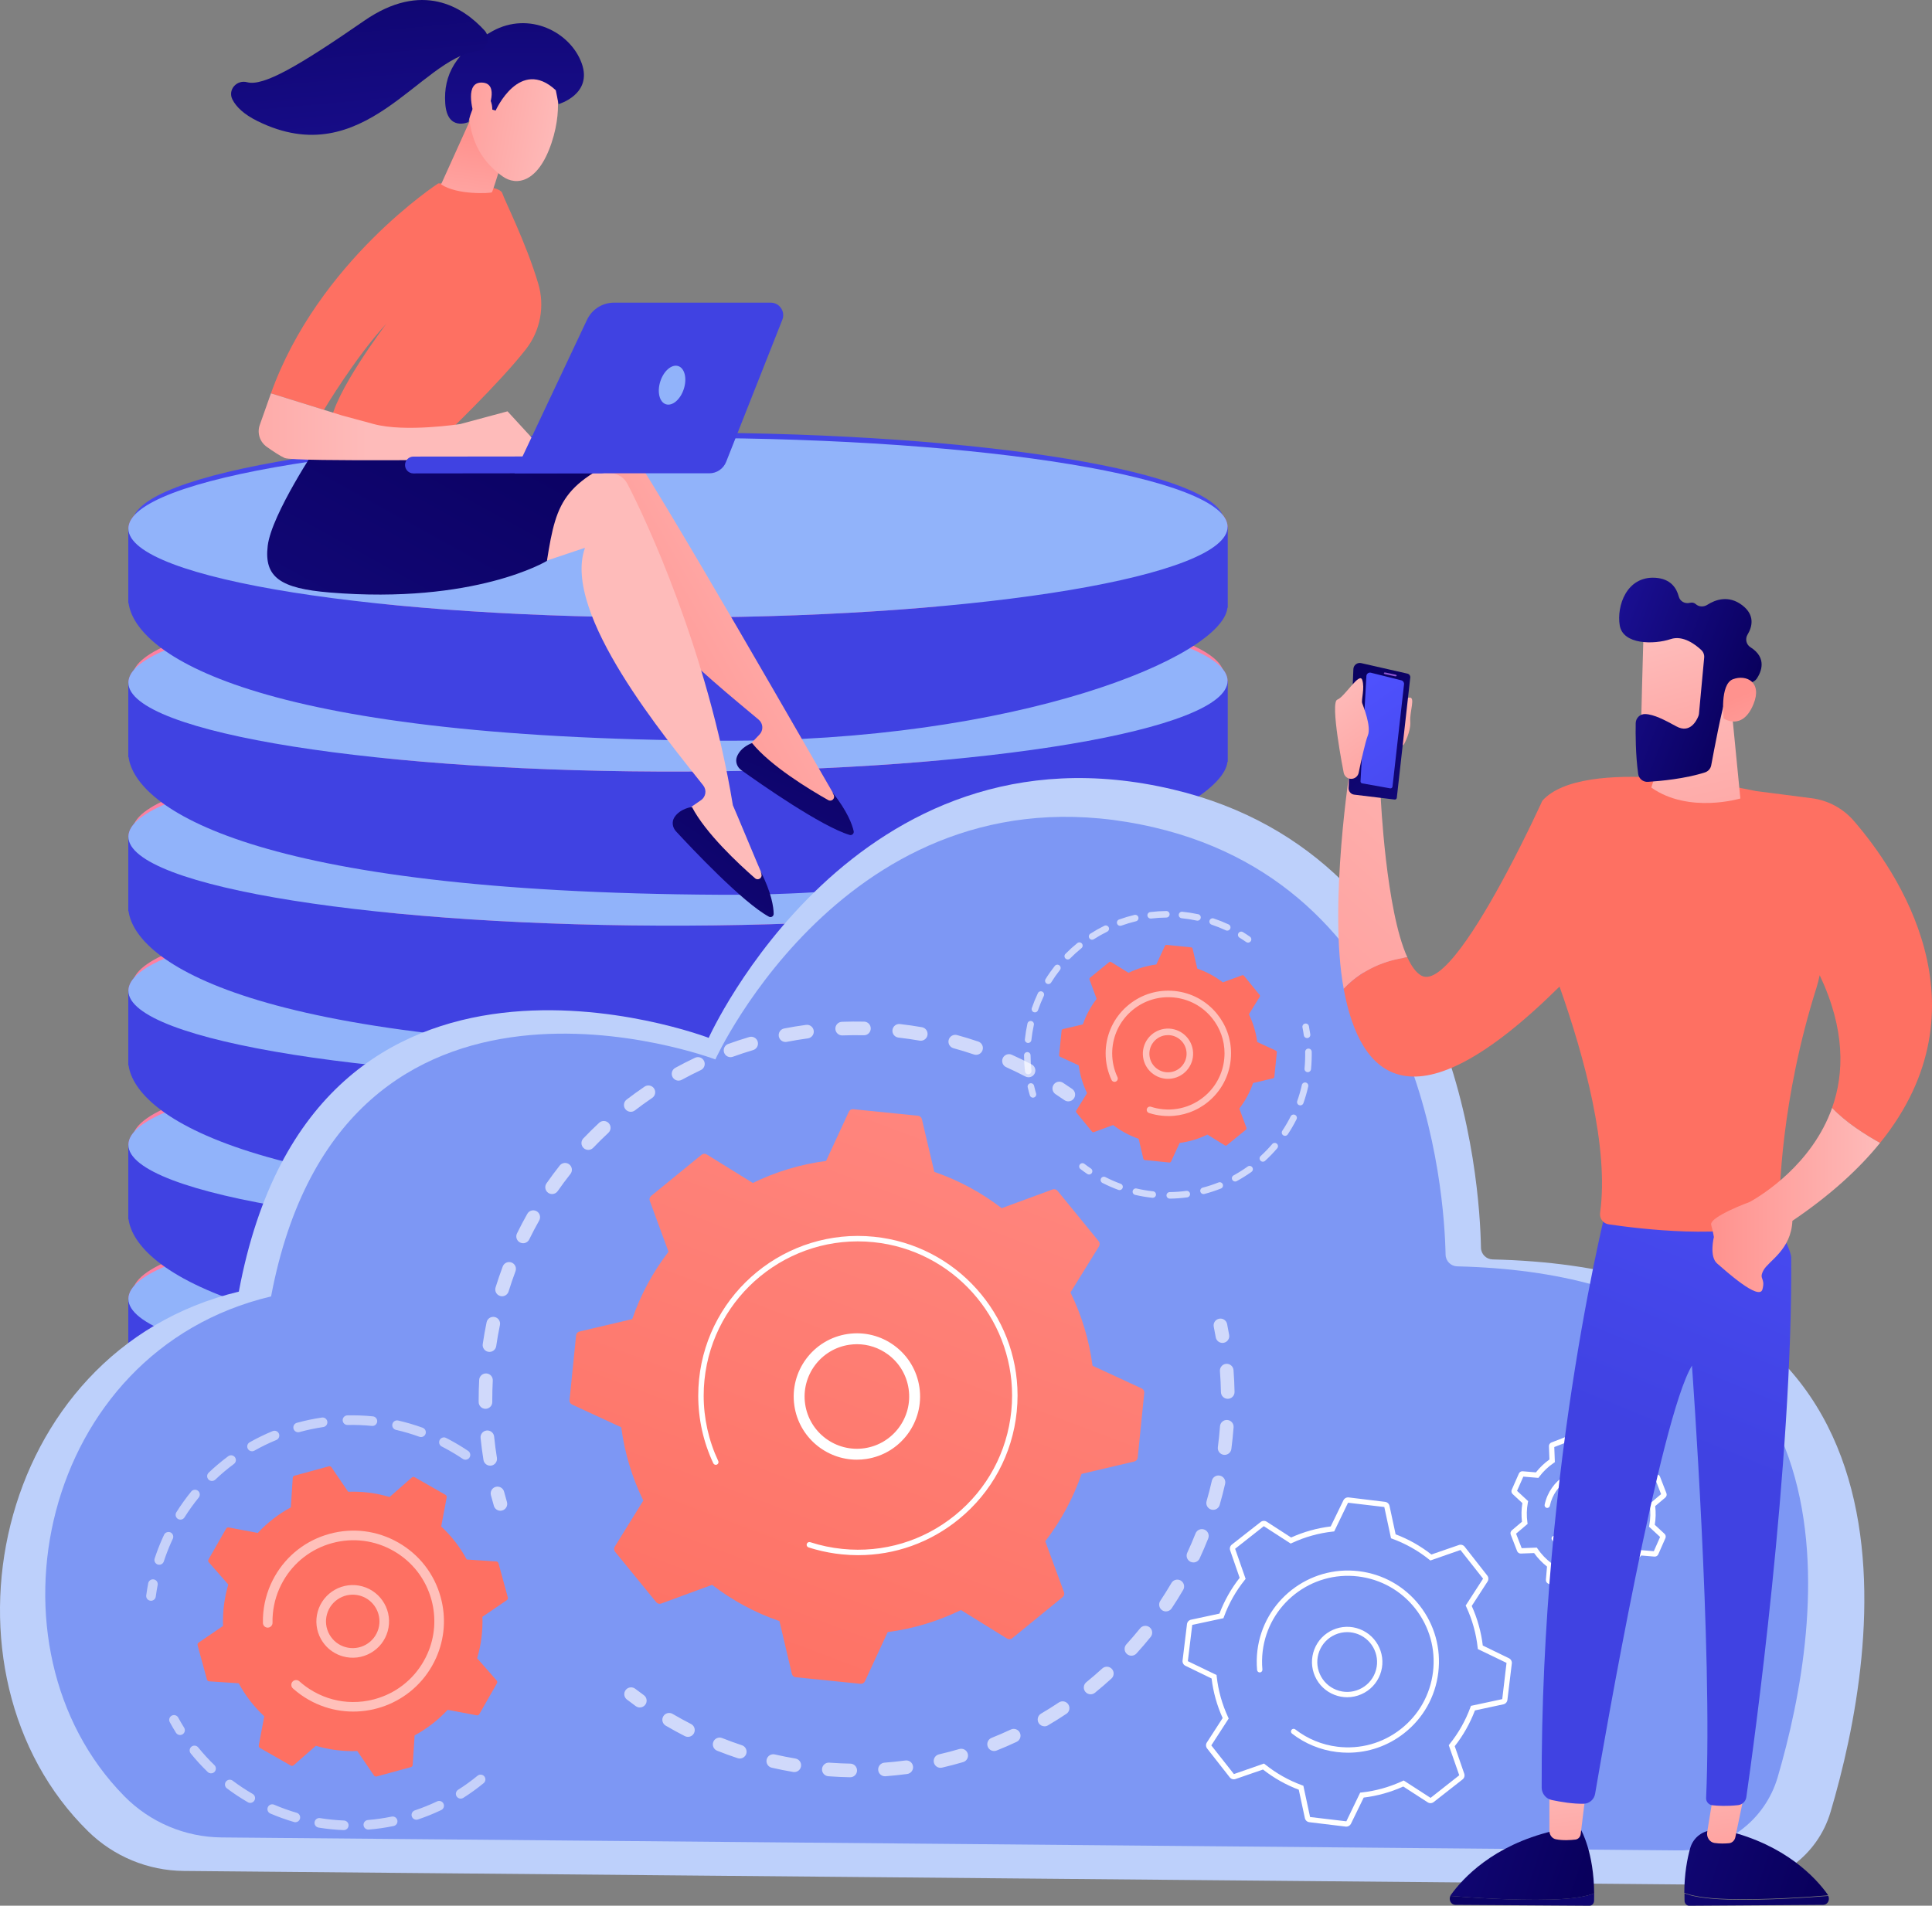 <?xml version="1.0" encoding="UTF-8"?><svg id="uuid-95fa8286-0a17-4c96-b1f1-01b34949b61c" xmlns="http://www.w3.org/2000/svg" xmlns:xlink="http://www.w3.org/1999/xlink" viewBox="0 0 2810.35 2772.83"><rect x="0" y="0" width="2810.35" height="2772.83" fill="#808080" stroke="none"/><defs><linearGradient id="uuid-b6677afa-2a76-4edb-9bb8-92e60d5bbcac" x1="-3721.74" y1="-2766.19" x2="-3871.15" y2="-1696.55" gradientTransform="translate(-3424.51) rotate(-180) scale(1 -1)" gradientUnits="userSpaceOnUse"><stop offset="0" stop-color="#4f52ff"/><stop offset="1" stop-color="#4042e2"/></linearGradient><linearGradient id="uuid-3c94202c-daf4-49f8-b385-3eac550fa9cc" x1="-3458.63" y1="-175.95" x2="-4813.43" y2="3241.62" gradientTransform="translate(-3424.51 -16.85) rotate(178.75) scale(1 -1) skewX(1.25)" gradientUnits="userSpaceOnUse"><stop offset="0" stop-color="#a737d5"/><stop offset="1" stop-color="#ef497a"/></linearGradient><linearGradient id="uuid-d88b2f52-bf8f-41b3-bbba-163be7772390" x1="-4408.91" y1="2328.58" x2="-4414.42" y2="2047.55" gradientTransform="translate(-3424.51 -16.85) rotate(178.75) scale(1 -1) skewX(1.25)" gradientUnits="userSpaceOnUse"><stop offset="0" stop-color="#ff9085"/><stop offset="1" stop-color="#fb6fbb"/></linearGradient><linearGradient id="uuid-9e4f74e5-e96c-4cc8-bc5e-f88042bd079d" x1="-3721.74" y1="-2766.17" x2="-3871.16" y2="-1696.54" xlink:href="#uuid-b6677afa-2a76-4edb-9bb8-92e60d5bbcac"/><linearGradient id="uuid-6266abd9-b91e-45c8-a234-6f439df4190f" x1="-4390.82" y1="-166.36" x2="-4394.21" y2="193.58" xlink:href="#uuid-b6677afa-2a76-4edb-9bb8-92e60d5bbcac"/><linearGradient id="uuid-5a5294a2-1b4a-4203-b6a4-ad1985b667c3" x1="-3535.24" y1="-206.31" x2="-4890.04" y2="3211.25" xlink:href="#uuid-3c94202c-daf4-49f8-b385-3eac550fa9cc"/><linearGradient id="uuid-2a22a044-c517-493a-8b90-4c0ba2bef19e" x1="-4408.91" y1="2104.97" x2="-4414.42" y2="1823.94" xlink:href="#uuid-d88b2f52-bf8f-41b3-bbba-163be7772390"/><linearGradient id="uuid-ce79c9e4-2a00-4b9b-b8ee-884735cbcaa3" x1="-4390.82" y1="-166.36" x2="-4394.21" y2="193.58" xlink:href="#uuid-b6677afa-2a76-4edb-9bb8-92e60d5bbcac"/><linearGradient id="uuid-574887e7-3682-4a8c-8d4b-510469b9b989" x1="-4392.93" y1="-166.38" x2="-4396.33" y2="193.56" xlink:href="#uuid-b6677afa-2a76-4edb-9bb8-92e60d5bbcac"/><linearGradient id="uuid-3e1c41e1-afc5-4414-9061-24b138874230" x1="-3612.03" y1="-236.76" x2="-4966.83" y2="3180.8" xlink:href="#uuid-3c94202c-daf4-49f8-b385-3eac550fa9cc"/><linearGradient id="uuid-c6d33437-3bb3-431b-b228-37da2b24a284" x1="-4408.91" y1="1880.81" x2="-4414.42" y2="1599.78" xlink:href="#uuid-d88b2f52-bf8f-41b3-bbba-163be7772390"/><linearGradient id="uuid-5238e3b9-a130-4d0b-b2ac-f4654b74c8ae" x1="-4392.93" y1="-166.38" x2="-4396.33" y2="193.56" xlink:href="#uuid-b6677afa-2a76-4edb-9bb8-92e60d5bbcac"/><linearGradient id="uuid-ccf2de19-6d79-40dd-b42c-343522897a52" x1="-4395.05" y1="-166.4" x2="-4398.44" y2="193.54" xlink:href="#uuid-b6677afa-2a76-4edb-9bb8-92e60d5bbcac"/><linearGradient id="uuid-369a5338-4fd0-470a-be3b-7bf799c8ad52" x1="-3688.83" y1="-267.2" x2="-5043.63" y2="3150.37" xlink:href="#uuid-3c94202c-daf4-49f8-b385-3eac550fa9cc"/><linearGradient id="uuid-9a1589ff-6f27-4e60-b7e8-cf02375a3582" x1="-4408.91" y1="1656.65" x2="-4414.42" y2="1375.62" xlink:href="#uuid-d88b2f52-bf8f-41b3-bbba-163be7772390"/><linearGradient id="uuid-b98202f6-f2af-4d74-88d7-986789b2f93d" x1="-4395.05" y1="-166.39" x2="-4398.44" y2="193.55" xlink:href="#uuid-b6677afa-2a76-4edb-9bb8-92e60d5bbcac"/><linearGradient id="uuid-5e31d16b-cd41-4cc8-a359-02eeb3739c4f" x1="-4397.16" y1="-166.42" x2="-4400.56" y2="193.52" xlink:href="#uuid-b6677afa-2a76-4edb-9bb8-92e60d5bbcac"/><linearGradient id="uuid-e4009865-8235-4f86-bafd-befac6b477cc" x1="-3765.62" y1="-297.64" x2="-5120.42" y2="3119.92" xlink:href="#uuid-3c94202c-daf4-49f8-b385-3eac550fa9cc"/><linearGradient id="uuid-46bb6274-18c2-4e1a-b3f2-8f9e2d095ec1" x1="-4408.91" y1="1432.49" x2="-4414.42" y2="1151.46" xlink:href="#uuid-d88b2f52-bf8f-41b3-bbba-163be7772390"/><linearGradient id="uuid-48c0d117-0fb1-4c5e-830d-7987c24db6c8" x1="-4397.16" y1="-166.41" x2="-4400.56" y2="193.53" xlink:href="#uuid-b6677afa-2a76-4edb-9bb8-92e60d5bbcac"/><linearGradient id="uuid-ef82268e-3492-4ff6-a676-cad5ad1bff78" x1="-4399.27" y1="-166.44" x2="-4402.67" y2="193.5" xlink:href="#uuid-b6677afa-2a76-4edb-9bb8-92e60d5bbcac"/><linearGradient id="uuid-8d5f5847-4aa6-4ef2-b003-f6fb03575e7a" x1="-3842.42" y1="-328.08" x2="-5197.22" y2="3089.48" xlink:href="#uuid-3c94202c-daf4-49f8-b385-3eac550fa9cc"/><linearGradient id="uuid-0b0d4c39-d3e8-4130-b1e8-3a18d4bf06e3" y1="1208.33" y2="927.3" xlink:href="#uuid-d88b2f52-bf8f-41b3-bbba-163be7772390"/><linearGradient id="uuid-e01cea07-8218-494f-9e6c-2e98fb6b7a22" x1="-4399.27" y1="-166.44" x2="-4402.67" y2="193.5" xlink:href="#uuid-b6677afa-2a76-4edb-9bb8-92e60d5bbcac"/><linearGradient id="uuid-743f7c2f-5dbc-4477-8ae2-9d63d39a8c5a" x1="-4401.39" y1="-166.46" x2="-4404.78" y2="193.48" xlink:href="#uuid-b6677afa-2a76-4edb-9bb8-92e60d5bbcac"/><linearGradient id="uuid-b045ec23-ac11-41e9-ba94-d21bb872e736" x1="-3919.21" y1="-358.53" x2="-5274.01" y2="3059.03" xlink:href="#uuid-3c94202c-daf4-49f8-b385-3eac550fa9cc"/><linearGradient id="uuid-7a63ada9-fa71-4ab2-a0e3-5428d343cb9e" x1="-4408.91" y1="984.17" x2="-4414.42" y2="703.14" gradientTransform="translate(-3424.51 -16.85) rotate(178.75) scale(1 -1) skewX(1.25)" xlink:href="#uuid-b6677afa-2a76-4edb-9bb8-92e60d5bbcac"/><linearGradient id="uuid-e4b45d0f-a839-42c0-81b3-0c7ffa647be5" x1="-4401.39" y1="-166.46" x2="-4404.78" y2="193.48" xlink:href="#uuid-b6677afa-2a76-4edb-9bb8-92e60d5bbcac"/><linearGradient id="uuid-26023daa-aed7-4055-9830-66c9adab9b5f" x1="9144.11" y1="760.19" x2="8721.02" y2="1001.68" gradientTransform="translate(-7868.03)" gradientUnits="userSpaceOnUse"><stop offset="0" stop-color="#febbba"/><stop offset="1" stop-color="#ff928e"/></linearGradient><linearGradient id="uuid-6763c16e-18c1-466b-80a4-a1159d0d5aa4" x1="-363.7" y1="-1196.06" x2="-396.18" y2="-698.05" gradientTransform="translate(366.68 1914.53) rotate(-153.82) scale(1 -1)" gradientUnits="userSpaceOnUse"><stop offset="0" stop-color="#09005d"/><stop offset="1" stop-color="#1a0f91"/></linearGradient><linearGradient id="uuid-a04f81e7-debf-4c6f-bc35-65a6bf042373" x1="9103.18" y1="820.41" x2="10550.8" y2="-85.82" xlink:href="#uuid-26023daa-aed7-4055-9830-66c9adab9b5f"/><linearGradient id="uuid-b6e72a93-8527-4ca9-aaa4-a76b476bff0a" x1="384.32" y1="-1847.24" x2="351.84" y2="-1349.26" gradientTransform="translate(316.63 2816.24) rotate(-142.14) scale(1 -1)" xlink:href="#uuid-6763c16e-18c1-466b-80a4-a1159d0d5aa4"/><linearGradient id="uuid-b489366d-d86a-4275-8e88-051a4abe0c66" x1="820.73" y1="496.55" x2="299.6" y2="1438.59" gradientTransform="translate(-36.33)" xlink:href="#uuid-6763c16e-18c1-466b-80a4-a1159d0d5aa4"/><linearGradient id="uuid-9f355b20-fbfe-46d1-8921-d45fc7d948be" x1="1353.91" y1="29.59" x2="905.68" y2="294.45" gradientUnits="userSpaceOnUse"><stop offset="0" stop-color="#ff928e"/><stop offset="1" stop-color="#fe7062"/></linearGradient><linearGradient id="uuid-737a5952-14d3-4679-8c09-cf23be5ae1c7" x1="-1038.86" y1="385.81" x2="-1067.61" y2="201.36" gradientTransform="translate(-371.13) rotate(-180) scale(1 -1)" xlink:href="#uuid-26023daa-aed7-4055-9830-66c9adab9b5f"/><linearGradient id="uuid-9786192e-a5f8-416d-b092-c6541d396cb2" x1="1406.72" y1="-2728.62" x2="1592.48" y2="-2602.44" gradientTransform="translate(-50.1 3131.96) rotate(-136.3) scale(1 -1)" xlink:href="#uuid-26023daa-aed7-4055-9830-66c9adab9b5f"/><linearGradient id="uuid-8cb5307c-1824-4eb6-b60b-bb8939957ee7" x1="1730.91" y1="-2965.65" x2="1419.34" y2="-2641.5" gradientTransform="translate(-50.1 3131.96) rotate(-136.3) scale(1 -1)" xlink:href="#uuid-6763c16e-18c1-466b-80a4-a1159d0d5aa4"/><linearGradient id="uuid-f61bda86-04d1-456b-a8b9-85178fe7ef29" x1="1417.85" y1="-2745.01" x2="1603.61" y2="-2618.83" gradientTransform="translate(-50.1 3131.96) rotate(-136.3) scale(1 -1)" xlink:href="#uuid-26023daa-aed7-4055-9830-66c9adab9b5f"/><linearGradient id="uuid-2379a966-1b43-4ac5-a8bb-ca77c0c0faa8" x1="-906.17" y1="620.99" x2="-484.71" y2="620.99" gradientTransform="translate(-371.13) rotate(-180) scale(1 -1)" xlink:href="#uuid-26023daa-aed7-4055-9830-66c9adab9b5f"/><linearGradient id="uuid-b004fd0f-29c8-4374-a513-eb91b3d34ae3" x1="1508.45" y1="-2616.99" x2="1167.75" y2="-2262.52" gradientTransform="translate(38.83 2788.6) rotate(-141.33) scale(1 -1)" xlink:href="#uuid-6763c16e-18c1-466b-80a4-a1159d0d5aa4"/><linearGradient id="uuid-02759fd0-6705-42e0-b268-1612de6869cb" x1="746.94" y1="-4876.16" x2="604.32" y2="-4451.7" gradientTransform="translate(-352.31 -77.82) rotate(-177.17) scale(1 -1)" xlink:href="#uuid-b6677afa-2a76-4edb-9bb8-92e60d5bbcac"/><linearGradient id="uuid-e3c43734-3784-45cd-ba32-8dd8dc1305af" x1="608.8" y1="-5153.6" x2="466.19" y2="-4729.14" gradientTransform="translate(-371.13) rotate(-180) scale(1 -1)" xlink:href="#uuid-b6677afa-2a76-4edb-9bb8-92e60d5bbcac"/><linearGradient id="uuid-f0fcefa8-90e9-4158-9dcd-c8d4d784203e" x1="1591.92" y1="1115.13" x2="1062.15" y2="2521.08" xlink:href="#uuid-9f355b20-fbfe-46d1-8921-d45fc7d948be"/><linearGradient id="uuid-f3ceb2b1-bb33-43e8-83ff-a9db9b7dacbd" x1="1940.9" y1="779.27" x2="1794.89" y2="1234.29" xlink:href="#uuid-9f355b20-fbfe-46d1-8921-d45fc7d948be"/><linearGradient id="uuid-aa214b88-1ec8-42c9-93c5-46e09e2a0541" x1="696.94" y1="1945.45" x2="669.78" y2="2006.57" xlink:href="#uuid-9f355b20-fbfe-46d1-8921-d45fc7d948be"/><linearGradient id="uuid-61e46ce1-aefe-4c72-99bb-b637e4a85e18" x1="5499.06" y1="1025.72" x2="5427.05" y2="1127.32" gradientTransform="translate(7519.09) rotate(-180) scale(1 -1)" xlink:href="#uuid-26023daa-aed7-4055-9830-66c9adab9b5f"/><linearGradient id="uuid-f2bac1e9-511a-4cfa-a5a9-19aaa58a876c" x1="-6107.25" y1="2657.88" x2="-6635.91" y2="3072.99" gradientTransform="translate(8793.97)" xlink:href="#uuid-6763c16e-18c1-466b-80a4-a1159d0d5aa4"/><linearGradient id="uuid-aa086a1d-2a72-42d7-a74b-2a4a65d6299f" x1="4881.23" y1="2760.18" x2="5349.03" y2="2605.93" gradientTransform="translate(7519.09) rotate(-180) scale(1 -1)" xlink:href="#uuid-6763c16e-18c1-466b-80a4-a1159d0d5aa4"/><linearGradient id="uuid-e14a53a2-31b9-4187-8264-fdf0dad47846" x1="5019.3" y1="2544.27" x2="4991.55" y2="2786.53" gradientTransform="translate(7519.09) rotate(-180) scale(1 -1)" xlink:href="#uuid-26023daa-aed7-4055-9830-66c9adab9b5f"/><linearGradient id="uuid-4efc442c-15c6-4b9e-8856-0d7d55dcc3be" x1="5436.6" y1="2657.88" x2="4907.93" y2="3072.99" gradientTransform="translate(7519.09) rotate(-180) scale(1 -1)" xlink:href="#uuid-6763c16e-18c1-466b-80a4-a1159d0d5aa4"/><linearGradient id="uuid-26c1892c-0078-4d99-a1f8-dd38ac66f802" x1="5215.53" y1="2743.31" x2="5651.18" y2="2599.66" gradientTransform="translate(7519.09) rotate(-180) scale(1 -1)" xlink:href="#uuid-6763c16e-18c1-466b-80a4-a1159d0d5aa4"/><linearGradient id="uuid-d830e3d1-01f1-4776-9c75-da2a60d65200" x1="5245.41" y1="2570.18" x2="5217.66" y2="2812.43" gradientTransform="translate(7519.09) rotate(-180) scale(1 -1)" xlink:href="#uuid-26023daa-aed7-4055-9830-66c9adab9b5f"/><linearGradient id="uuid-6bbe6cea-1c6d-404d-99c7-a413f6d0a265" x1="2750.92" y1="1424.29" x2="2465.69" y2="2117" gradientTransform="matrix(1,0,0,1,0,0)" xlink:href="#uuid-b6677afa-2a76-4edb-9bb8-92e60d5bbcac"/><linearGradient id="uuid-9a98891f-65fb-45c9-b230-95461e676e28" x1="4863.59" y1="1312.89" x2="4960.92" y2="1033.44" gradientTransform="translate(7519.09) rotate(-180) scale(1 -1)" gradientUnits="userSpaceOnUse"><stop offset="0" stop-color="#53d8ff"/><stop offset="1" stop-color="#3840f7"/></linearGradient><linearGradient id="uuid-592bc2f9-962f-488b-bb30-c3b33a69e1f0" x1="2246.6" y1="985.45" x2="1643.4" y2="1657.25" gradientTransform="matrix(1,0,0,1,0,0)" xlink:href="#uuid-26023daa-aed7-4055-9830-66c9adab9b5f"/><linearGradient id="uuid-eb742580-b3d4-48ff-9205-8d7e41148e05" x1="3184.93" y1="-409.11" x2="2974.4" y2="86.66" xlink:href="#uuid-9f355b20-fbfe-46d1-8921-d45fc7d948be"/><linearGradient id="uuid-dca57cfa-23e5-4960-8031-1c8bfbe855ac" x1="4784.3" y1="1745.97" x2="5030.06" y2="1745.97" gradientTransform="translate(7519.09) rotate(-180) scale(1 -1)" xlink:href="#uuid-26023daa-aed7-4055-9830-66c9adab9b5f"/><linearGradient id="uuid-98bceeee-5586-4684-9251-ac77f9495f3c" x1="5080.63" y1="992.82" x2="4974.64" y2="1450.83" gradientTransform="translate(7519.09) rotate(-180) scale(1 -1)" xlink:href="#uuid-26023daa-aed7-4055-9830-66c9adab9b5f"/><linearGradient id="uuid-4c1a42f0-5fb3-4387-967d-7b7e3a1a8699" x1="3712.11" y1="449.97" x2="3524.09" y2="698.71" gradientTransform="translate(6051.14 1843.37) rotate(-158.94) scale(1 -1)" xlink:href="#uuid-26023daa-aed7-4055-9830-66c9adab9b5f"/><linearGradient id="uuid-bf77a829-acfd-4799-8cbe-95246ab5ea8a" x1="3568.51" y1="509.71" x2="3793.11" y2="509.71" gradientTransform="translate(6051.14 1843.37) rotate(-158.94) scale(1 -1)" xlink:href="#uuid-6763c16e-18c1-466b-80a4-a1159d0d5aa4"/><linearGradient id="uuid-c250ccb8-28d6-4304-8da9-1dcf5b428708" x1="3436.73" y1="646.95" x2="3587.54" y2="492.23" gradientTransform="translate(6051.14 1843.37) rotate(-158.94) scale(1 -1)" xlink:href="#uuid-26023daa-aed7-4055-9830-66c9adab9b5f"/><linearGradient id="uuid-47cd8e09-b772-4dc8-8871-2157f051d11c" x1="3041.74" y1="-469.91" x2="2831.21" y2="25.86" xlink:href="#uuid-9f355b20-fbfe-46d1-8921-d45fc7d948be"/><linearGradient id="uuid-39e437ff-582c-4d53-8ed5-dd0c650a73e9" x1="5581.59" y1="969.33" x2="5329.36" y2="1325.18" gradientTransform="translate(7519.09) rotate(-180) scale(1 -1)" xlink:href="#uuid-6763c16e-18c1-466b-80a4-a1159d0d5aa4"/><linearGradient id="uuid-a29af900-671e-49c2-a593-521397ea4e8e" x1="5564.22" y1="986.79" x2="5361.04" y2="1273.46" gradientTransform="translate(7519.09) rotate(-180) scale(1 -1)" xlink:href="#uuid-b6677afa-2a76-4edb-9bb8-92e60d5bbcac"/><linearGradient id="uuid-860fe16e-d5f7-44aa-b022-3e87c3701bf4" x1="5411.95" y1="3169.77" x2="5394.68" y2="3194.13" gradientTransform="translate(7655.83 444.61) rotate(-168.29) scale(1 -.53)" gradientUnits="userSpaceOnUse"><stop offset="0" stop-color="#8d55d1"/><stop offset="1" stop-color="#1c2873"/></linearGradient><linearGradient id="uuid-ac39ee1b-3060-473a-ba5d-ca35ff2e468e" x1="5587.3" y1="1006.26" x2="5438.24" y2="1216.56" gradientTransform="translate(7519.09) rotate(-180) scale(1 -1)" xlink:href="#uuid-26023daa-aed7-4055-9830-66c9adab9b5f"/></defs><path d="M1785.67,2110.59v117.98h-.17c-7.23,71.22-305.07,202-737.66,204.42-636.06,3.55-850.87-138.48-860.86-211.21h-.24v-108.71l1598.93-2.47Z" style="fill:url(#uuid-b6677afa-2a76-4edb-9bb8-92e60d5bbcac); stroke-width:0px;"/><path d="M186.74,2113.5c0,73.34,367,131.25,812.4,129.38,437.51-1.84,786.54-60.86,786.54-131.87s-349.03-128.95-786.54-129.42c-445.4-.48-812.4,58.57-812.4,131.91Z" style="fill:url(#uuid-3c94202c-daf4-49f8-b385-3eac550fa9cc); stroke-width:0px;"/><path d="M192.93,2104.58c0,72.79,364.2,130.39,806.3,128.68,434.39-1.68,781.02-60.18,781.02-130.68s-346.62-128.13-781.02-128.71c-442.1-.59-806.3,57.93-806.3,130.72Z" style="fill:url(#uuid-d88b2f52-bf8f-41b3-bbba-163be7772390); stroke-width:0px;"/><polygon points="186.74 2221.78 186.74 2113.07 1785.67 2110.59 1785.67 2228.57 186.74 2221.78" style="fill:url(#uuid-9e4f74e5-e96c-4cc8-bc5e-f88042bd079d); stroke-width:0px;"/><path d="M186.74,2113.5c0,73.34,367,131.25,812.4,129.38,437.51-1.84,786.54-60.86,786.54-131.87s-349.03-128.95-786.54-129.42c-445.4-.48-812.4,58.57-812.4,131.91Z" style="fill:#91b3fa; stroke-width:0px;"/><path d="M1785.67,1886.98v117.98h-.17c-7.23,71.22-305.07,195.8-737.66,193.58-685.51-3.52-850.87-127.64-860.86-200.37h-.24v-108.71l1598.93-2.47Z" style="fill:url(#uuid-6266abd9-b91e-45c8-a234-6f439df4190f); stroke-width:0px;"/><path d="M186.74,1889.89c0,73.34,367,131.25,812.4,129.38,437.51-1.84,786.54-60.86,786.54-131.87s-349.03-128.95-786.54-129.42c-445.4-.48-812.4,58.57-812.4,131.91Z" style="fill:url(#uuid-5a5294a2-1b4a-4203-b6a4-ad1985b667c3); stroke-width:0px;"/><path d="M192.93,1880.97c0,72.79,364.2,130.39,806.3,128.68,434.39-1.68,781.02-60.18,781.02-130.68s-346.62-128.13-781.02-128.71c-442.1-.59-806.3,57.93-806.3,130.72Z" style="fill:url(#uuid-2a22a044-c517-493a-8b90-4c0ba2bef19e); stroke-width:0px;"/><polygon points="186.74 1998.17 186.74 1889.46 1785.67 1886.98 1785.67 2004.96 186.74 1998.17" style="fill:url(#uuid-ce79c9e4-2a00-4b9b-b8ee-884735cbcaa3); stroke-width:0px;"/><path d="M186.74,1889.89c0,73.34,367,131.25,812.4,129.38,437.51-1.84,786.54-60.86,786.54-131.87s-349.03-128.95-786.54-129.42c-445.4-.48-812.4,58.57-812.4,131.91Z" style="fill:#91b3fa; stroke-width:0px;"/><path d="M1785.67,1662.82v117.98h-.17c-7.23,71.22-305.07,195.8-737.66,193.58-685.51-3.52-850.87-127.64-860.86-200.37h-.24v-108.71l1598.93-2.47Z" style="fill:url(#uuid-574887e7-3682-4a8c-8d4b-510469b9b989); stroke-width:0px;"/><path d="M186.74,1665.73c0,73.34,367,131.25,812.4,129.38,437.51-1.84,786.54-60.86,786.54-131.87s-349.03-128.94-786.54-129.42c-445.4-.48-812.4,58.57-812.4,131.91Z" style="fill:url(#uuid-3e1c41e1-afc5-4414-9061-24b138874230); stroke-width:0px;"/><path d="M192.93,1656.81c0,72.79,364.2,130.39,806.3,128.68,434.39-1.68,781.02-60.18,781.02-130.68s-346.62-128.13-781.02-128.71c-442.1-.59-806.3,57.93-806.3,130.72Z" style="fill:url(#uuid-c6d33437-3bb3-431b-b228-37da2b24a284); stroke-width:0px;"/><polygon points="186.74 1774.01 186.74 1665.3 1785.67 1662.82 1785.67 1780.8 186.74 1774.01" style="fill:url(#uuid-5238e3b9-a130-4d0b-b2ac-f4654b74c8ae); stroke-width:0px;"/><path d="M186.74,1665.73c0,73.34,367,131.25,812.4,129.38,437.51-1.84,786.54-60.86,786.54-131.87s-349.03-128.94-786.54-129.42c-445.4-.48-812.4,58.57-812.4,131.91Z" style="fill:#91b3fa; stroke-width:0px;"/><path d="M1785.67,1438.66v117.98h-.17c-7.23,71.22-305.07,195.8-737.66,193.58-685.51-3.52-850.87-127.64-860.86-200.37h-.24v-108.71l1598.93-2.47Z" style="fill:url(#uuid-ccf2de19-6d79-40dd-b42c-343522897a52); stroke-width:0px;"/><path d="M186.74,1441.57c0,73.34,367,131.25,812.4,129.38,437.51-1.84,786.54-60.86,786.54-131.87s-349.03-128.94-786.54-129.42c-445.4-.48-812.4,58.57-812.4,131.91Z" style="fill:url(#uuid-369a5338-4fd0-470a-be3b-7bf799c8ad52); stroke-width:0px;"/><path d="M192.93,1432.65c0,72.79,364.2,130.39,806.3,128.68,434.39-1.68,781.02-60.18,781.02-130.68s-346.62-128.13-781.02-128.71c-442.1-.59-806.3,57.93-806.3,130.72Z" style="fill:url(#uuid-9a1589ff-6f27-4e60-b7e8-cf02375a3582); stroke-width:0px;"/><polygon points="186.74 1549.85 186.74 1441.14 1785.67 1438.66 1785.67 1556.64 186.74 1549.85" style="fill:url(#uuid-b98202f6-f2af-4d74-88d7-986789b2f93d); stroke-width:0px;"/><path d="M186.74,1441.57c0,73.34,367,131.25,812.4,129.38,437.51-1.84,786.54-60.86,786.54-131.87s-349.03-128.94-786.54-129.42c-445.4-.48-812.4,58.57-812.4,131.91Z" style="fill:#91b3fa; stroke-width:0px;"/><path d="M1785.67,1214.5v117.98h-.17c-7.23,71.22-305.07,195.8-737.66,193.58-685.51-3.52-850.87-127.64-860.86-200.37h-.24v-108.71l1598.93-2.47Z" style="fill:url(#uuid-5e31d16b-cd41-4cc8-a359-02eeb3739c4f); stroke-width:0px;"/><path d="M186.74,1217.41c0,73.34,367,131.25,812.4,129.38,437.51-1.84,786.54-60.86,786.54-131.87s-349.03-128.95-786.54-129.42c-445.4-.48-812.4,58.57-812.4,131.91Z" style="fill:url(#uuid-e4009865-8235-4f86-bafd-befac6b477cc); stroke-width:0px;"/><path d="M192.93,1208.49c0,72.79,364.2,130.39,806.3,128.68,434.39-1.68,781.02-60.18,781.02-130.68s-346.62-128.13-781.02-128.71c-442.1-.59-806.3,57.93-806.3,130.72Z" style="fill:url(#uuid-46bb6274-18c2-4e1a-b3f2-8f9e2d095ec1); stroke-width:0px;"/><polygon points="186.74 1325.69 186.74 1216.98 1785.67 1214.5 1785.67 1332.48 186.74 1325.69" style="fill:url(#uuid-48c0d117-0fb1-4c5e-830d-7987c24db6c8); stroke-width:0px;"/><path d="M186.74,1217.41c0,73.34,367,131.25,812.4,129.38,437.51-1.84,786.54-60.86,786.54-131.87s-349.03-128.95-786.54-129.42c-445.4-.48-812.4,58.57-812.4,131.91Z" style="fill:#91b3fa; stroke-width:0px;"/><path d="M1785.67,990.34v117.98h-.17c-7.23,71.22-305.07,195.8-737.66,193.57-685.51-3.52-850.87-127.64-860.86-200.37h-.24v-108.71l1598.93-2.47Z" style="fill:url(#uuid-ef82268e-3492-4ff6-a676-cad5ad1bff78); stroke-width:0px;"/><path d="M186.74,993.25c0,73.34,367,131.25,812.4,129.38,437.51-1.84,786.54-60.87,786.54-131.87s-349.03-128.95-786.54-129.42c-445.4-.48-812.4,58.57-812.4,131.91Z" style="fill:url(#uuid-8d5f5847-4aa6-4ef2-b003-f6fb03575e7a); stroke-width:0px;"/><path d="M192.93,984.33c0,72.79,364.2,130.39,806.3,128.68,434.39-1.68,781.02-60.18,781.02-130.68s-346.62-128.13-781.02-128.71c-442.1-.59-806.3,57.93-806.3,130.72Z" style="fill:url(#uuid-0b0d4c39-d3e8-4130-b1e8-3a18d4bf06e3); stroke-width:0px;"/><polygon points="186.74 1101.53 186.74 992.82 1785.67 990.34 1785.67 1108.32 186.74 1101.53" style="fill:url(#uuid-e01cea07-8218-494f-9e6c-2e98fb6b7a22); stroke-width:0px;"/><path d="M186.74,993.25c0,73.34,367,131.25,812.4,129.38,437.51-1.84,786.54-60.87,786.54-131.87s-349.03-128.95-786.54-129.42c-445.4-.48-812.4,58.57-812.4,131.91Z" style="fill:#91b3fa; stroke-width:0px;"/><path d="M1785.67,766.18v117.98h-.17c-7.23,71.22-305.07,195.8-737.66,193.58-685.51-3.52-850.87-127.64-860.86-200.37h-.24v-108.71l1598.93-2.47Z" style="fill:url(#uuid-743f7c2f-5dbc-4477-8ae2-9d63d39a8c5a); stroke-width:0px;"/><path d="M186.74,769.09c0,73.34,367,131.25,812.4,129.38,437.51-1.84,786.54-60.86,786.54-131.87s-349.03-128.95-786.54-129.42c-445.4-.48-812.4,58.57-812.4,131.91Z" style="fill:url(#uuid-b045ec23-ac11-41e9-ba94-d21bb872e736); stroke-width:0px;"/><path d="M192.93,760.17c0,72.79,364.2,130.39,806.3,128.68,434.39-1.68,781.02-60.18,781.02-130.68s-346.62-128.13-781.02-128.71c-442.1-.59-806.3,57.93-806.3,130.72Z" style="fill:url(#uuid-7a63ada9-fa71-4ab2-a0e3-5428d343cb9e); stroke-width:0px;"/><polygon points="186.74 877.37 186.74 768.66 1785.67 766.18 1785.67 884.16 186.74 877.37" style="fill:url(#uuid-e4b45d0f-a839-42c0-81b3-0c7ffa647be5); stroke-width:0px;"/><path d="M186.74,769.09c0,73.34,367,131.25,812.4,129.38,437.51-1.84,786.54-60.86,786.54-131.87s-349.03-128.95-786.54-129.42c-445.4-.48-812.4,58.57-812.4,131.91Z" style="fill:#91b3fa; stroke-width:0px;"/><path d="M2171.19,1832.47c-9.29-.22-16.76-7.72-16.93-17-1.73-95.21-31.43-567.95-447.76-666.75-463.51-109.98-675.62,361.38-675.62,361.38,0,0-573.49-219.97-683.47,369.23-359.59,86.3-453.02,555.91-219.13,785.38,37.16,36.46,86.97,57.07,139.03,57.54l2251.97,20.29c66.1.6,124.7-42.66,143.48-106.04,70.34-237.43,162.55-788.71-491.57-804.03Z" style="fill:#bdd0fb; stroke-width:0px;"/><path d="M2119.72,1842.57c-9.27-.22-16.73-7.7-16.92-16.97-1.84-91.32-31.25-529.68-423.37-621.57-438.28-102.71-638.84,337.47-638.84,337.47,0,0-542.27-205.42-646.27,344.81-336.76,79.82-426.64,510.75-213.48,727.19,37.37,37.94,88.26,59.52,141.51,59.99l2119.93,18.86c66.24.59,124.94-42.87,143.58-106.44,66.11-225.47,144.57-728.73-466.13-743.35Z" style="fill:#7d97f4; stroke-width:0px;"/><path d="M1211.75,1153.88c-.5-.19-268.86-470.16-305.13-514.39-6.1-7.44-15.54-11.23-25.1-10.09l-74.9,8.93-88,190.37,146.6-85.38c-14.51,100.33,173.82,249.42,238.41,303.83,6.55,5.52,7.09,15.41,1.17,21.61l-25.79,26.99c42.33,42.91,91.18,70.46,146.32,83.21l-13.59-25.08Z" style="fill:url(#uuid-26023daa-aed7-4055-9830-66c9adab9b5f); stroke-width:0px;"/><path d="M1093.94,1081.18s-16.46,5.32-22.03,19.97c-2.67,7.01.21,14.96,6.31,19.33,27.1,19.41,116.48,82.09,157.73,94.37,3.38,1.01,6.6-2.05,5.84-5.5-2.12-9.58-8.96-28.72-31.02-56.73l1.98,4c2.5,5.07-3.01,10.34-7.93,7.56-27.59-15.57-83.78-49.66-110.87-83.01Z" style="fill:url(#uuid-6763c16e-18c1-466b-80a4-a1159d0d5aa4); stroke-width:0px;"/><path d="M1107.23,1269.23c-.45-.29-40.71-97.3-41.16-97.58-36.92-224.76-126.99-417.26-153.55-467.91-4.47-8.52-12.95-14.14-22.54-14.96l-75.16-6.42-124.7,168.62,160.85-53.94c-34.51,95.31,119.75,279.44,171.99,345.79,5.3,6.73,3.83,16.53-3.22,21.4l-30.72,21.22c32.77,50.59,75.04,87.46,126.45,111.1l-8.24-27.31Z" style="fill:url(#uuid-a04f81e7-debf-4c6f-bc35-65a6bf042373); stroke-width:0px;"/><path d="M1006.56,1174.19s-17.19,1.88-25.61,15.1c-4.03,6.33-2.82,14.69,2.26,20.2,22.61,24.5,97.46,103.97,135.37,124.34,3.11,1.67,6.88-.68,6.83-4.2-.13-9.81-2.97-29.94-18.9-61.84l1.13,4.32c1.43,5.47-5.04,9.52-9.3,5.8-23.87-20.84-72-65.59-91.78-103.73Z" style="fill:url(#uuid-b6e72a93-8527-4ca9-aaa4-a76b476bff0a); stroke-width:0px;"/><path d="M463,646.84s-67.99,101.13-73.57,147.26c-5.58,46.13,18.8,62.08,89.97,67.97,211.78,17.51,316.17-45.96,316.17-45.96,14.49-92.37,24.8-115.87,145.79-166.09,0,0-153.03,12.15-183.83.2-30.8-11.95-294.52-3.37-294.52-3.37Z" style="fill:url(#uuid-b489366d-d86a-4275-8e88-051a4abe0c66); stroke-width:0px;"/><path d="M646.88,633.46s79.18-75.39,118.15-125.33c21.07-26.99,27.68-62.53,17.94-95.36-17.79-59.95-49.42-122.04-52.3-131.7-4.42-14.81-93.2-14.2-93.2-14.2,0,0-174.7,113.38-243.34,305.44l77.09,24s45.61-76.53,90.68-125.18c0,0-77.99,103.02-80.73,145.2l165.71,17.13Z" style="fill:url(#uuid-9f355b20-fbfe-46d1-8921-d45fc7d948be); stroke-width:0px;"/><path d="M741.41,198.28c-.93,3.08-24.1,79.9-25.91,81.49s-50.82,4.23-73.88-11.53l47.08-104.15,52.72,34.19Z" style="fill:url(#uuid-737a5952-14d3-4679-8c09-cf23be5ae1c7); stroke-width:0px;"/><path d="M805.14,111.99s16.5,38.11-2.89,96.04c-19.38,57.93-51.06,62.97-71.12,48.65-20.06-14.32-46.07-39.91-49.31-92.39-3.23-52.48,100.59-100.49,123.31-52.29Z" style="fill:url(#uuid-9786192e-a5f8-416d-b092-c6541d396cb2); stroke-width:0px;"/><path d="M720.97,160.87s35.01-78.41,87.51-29.57l4.05,20.18s50-14.24,33.57-59.55c-16.43-45.31-76.18-76.04-129.66-46.67-53.48,29.36-71.65,63.95-68.78,105.2,2.87,41.24,33.79,27.13,33.79,27.13,0,0,5.95-30.32,20.47-35.71,14.52-5.39,14.21,17.56,14.21,17.56l4.84,1.43Z" style="fill:url(#uuid-8cb5307c-1824-4eb6-b60b-bb8939957ee7); stroke-width:0px;"/><path d="M708.93,161.83s18.23-40.2-7.31-41.65c-25.54-1.45-15.15,38.75-10.06,53.42l17.36-11.77Z" style="fill:url(#uuid-f61bda86-04d1-456b-a8b9-85178fe7ef29); stroke-width:0px;"/><path d="M797.74,663.21l-59.49-64.73-68.71,18.5s-80.1,12.41-125.95,0l-45.85-12.41-103.6-32.25-16.27,45.99c-4.13,11.67.02,24.64,10.12,31.81,8.96,6.37,19.47,13.37,26.17,16.3,13.64,5.97,314.3,1.89,314.3,1.89l69.3-5.09Z" style="fill:url(#uuid-2379a966-1b43-4ac5-a8bb-ca77c0c0faa8); stroke-width:0px;"/><path d="M694.44,74.33c14.31-1.74,20.06-19.42,10.33-30.05-31.41-34.32-90.7-72.4-175.16-13.97-95.15,65.82-146.63,95.6-170,89.35-15.35-4.1-28.7,11.08-21.45,25.22,5.36,10.45,16.27,21.37,36.43,31.32,155.53,76.74,235.93-91.65,319.84-101.87Z" style="fill:url(#uuid-b004fd0f-29c8-4374-a513-eb91b3d34ae3); stroke-width:0px;"/><path d="M600.8,688.83c.21.01.42.02.63.01l273.65-.3c6.77,0,12.24-5.5,12.24-12.26,0-6.77-5.52-12.36-12.26-12.24l-273.65.3c-6.76,0-12.24,5.5-12.24,12.26,0,6.55,5.16,11.9,11.63,12.22Z" style="fill:url(#uuid-02759fd0-6705-42e0-b268-1612de6869cb); stroke-width:0px;"/><path d="M1121.08,440.37h-227.9c-16.81,0-32.11,9.7-39.29,24.91l-105.36,223.4h283.22c10.83,0,20.57-6.62,24.55-16.7l81.7-206.73c4.72-11.94-4.08-24.89-16.93-24.89Z" style="fill:url(#uuid-e3c43734-3784-45cd-ba32-8dd8dc1305af); stroke-width:0px;"/><path d="M960.52,554.92c-4.94,15.34-1.29,30.24,8.15,33.28,9.44,3.04,21.09-6.94,26.03-22.28,4.94-15.34,1.29-30.24-8.15-33.28-9.44-3.04-21.09,6.94-26.03,22.28Z" style="fill:#91b3fa; stroke-width:0px;"/><g style="opacity:.64;"><path d="M727.9,2198.15c-4.28,0-8.23-2.8-9.5-7.12-1.51-5.16-2.95-10.34-4.32-15.56-1.39-5.29,1.78-10.71,7.08-12.1,5.28-1.37,10.7,1.78,12.1,7.08,1.31,5.02,2.7,10.02,4.16,14.98,1.54,5.25-1.46,10.76-6.71,12.3-.93.27-1.87.41-2.8.41Z" style="fill:#fff; stroke-width:0px;"/><path d="M713.04,2132.57c-4.78,0-8.99-3.46-9.77-8.33-1.7-10.51-3.11-21.26-4.2-31.96-.55-5.45,3.41-10.31,8.85-10.86,5.5-.53,10.31,3.41,10.86,8.85,1.05,10.32,2.41,20.69,4.04,30.82.87,5.4-2.8,10.49-8.21,11.36-.53.09-1.06.13-1.59.13ZM706.19,2049.83c-5.44,0-9.87-4.39-9.91-9.84v-3.28c0-9.54.25-19.29.75-28.96.29-5.46,5.02-9.68,10.41-9.38,5.47.29,9.66,4.95,9.38,10.41-.49,9.32-.73,18.73-.73,27.97v3.1c.05,5.47-4.35,9.94-9.83,9.98h-.07ZM712.01,1967.02c-.48,0-.96-.03-1.45-.1-5.41-.79-9.16-5.83-8.36-11.24,1.55-10.55,3.44-21.23,5.61-31.73,1.11-5.36,6.37-8.81,11.71-7.69,5.36,1.11,8.81,6.36,7.69,11.71-2.1,10.12-3.92,20.41-5.41,30.59-.72,4.93-4.95,8.47-9.79,8.47ZM730.34,1886.08c-.97,0-1.96-.14-2.93-.45-5.23-1.62-8.16-7.17-6.54-12.4,3.16-10.19,6.66-20.46,10.43-30.49,1.92-5.13,7.64-7.72,12.75-5.8,5.12,1.92,7.72,7.63,5.8,12.75-3.63,9.68-7.01,19.57-10.05,29.4-1.32,4.25-5.24,6.98-9.46,6.98ZM760.93,1808.91c-1.46,0-2.95-.32-4.35-1.01-4.92-2.4-6.95-8.34-4.54-13.25,4.71-9.63,9.77-19.24,15.03-28.56,2.69-4.77,8.74-6.45,13.5-3.76,4.77,2.69,6.45,8.73,3.76,13.5-5.07,8.99-9.95,18.25-14.49,27.53-1.72,3.51-5.24,5.56-8.91,5.56ZM803.08,1737.35c-1.96,0-3.94-.58-5.67-1.78-4.49-3.13-5.58-9.31-2.45-13.8,6.13-8.78,12.61-17.49,19.24-25.89,3.39-4.29,9.62-5.04,13.91-1.64,4.3,3.39,5.03,9.62,1.64,13.91-6.39,8.09-12.63,16.49-18.54,24.96-1.93,2.76-5,4.23-8.13,4.23ZM855.72,1673.12c-2.46,0-4.93-.91-6.85-2.75-3.96-3.78-4.1-10.06-.31-14.01,7.37-7.71,15.1-15.33,22.95-22.64,4.01-3.73,10.28-3.5,14,.5,3.73,4.01,3.5,10.27-.5,14-7.57,7.05-15.02,14.39-22.13,21.83-1.95,2.04-4.55,3.06-7.16,3.06ZM917.53,1617.69c-2.98,0-5.91-1.33-7.87-3.87-3.33-4.34-2.51-10.56,1.83-13.9,8.46-6.49,17.25-12.84,26.12-18.87,4.52-3.07,10.69-1.9,13.76,2.63,3.07,4.52,1.9,10.69-2.63,13.76-8.55,5.81-17.02,11.93-25.18,18.19-1.8,1.38-3.92,2.05-6.03,2.05ZM987.05,1572.33c-3.5,0-6.89-1.86-8.7-5.15-2.63-4.8-.87-10.82,3.93-13.45,9.36-5.13,19-10.06,28.67-14.65,4.95-2.35,10.86-.24,13.2,4.7,2.35,4.95.24,10.85-4.7,13.2-9.33,4.42-18.63,9.18-27.65,14.12-1.51.83-3.14,1.22-4.75,1.22ZM1496.16,1567.45c-1.55,0-3.12-.36-4.58-1.13-9.15-4.78-18.56-9.35-27.95-13.59-4.99-2.24-7.21-8.11-4.97-13.1,2.24-4.99,8.12-7.21,13.1-4.97,9.75,4.39,19.5,9.13,29,14.1,4.85,2.54,6.73,8.52,4.19,13.37-1.77,3.38-5.22,5.32-8.79,5.32ZM1062.66,1538.18c-4.05,0-7.86-2.51-9.32-6.54-1.86-5.14.8-10.83,5.95-12.69,10.03-3.63,20.32-7.01,30.57-10.06,5.24-1.55,10.76,1.43,12.32,6.68,1.56,5.24-1.43,10.76-6.68,12.32-9.88,2.93-19.79,6.19-29.46,9.69-1.11.4-2.25.6-3.37.6ZM1419.84,1534.78c-1.05,0-2.12-.17-3.18-.53-9.81-3.32-19.81-6.39-29.72-9.1-5.28-1.45-8.38-6.9-6.93-12.18,1.45-5.28,6.92-8.37,12.18-6.93,10.28,2.82,20.65,6,30.82,9.44,5.18,1.75,7.96,7.38,6.21,12.56-1.4,4.13-5.25,6.73-9.39,6.73ZM1142.6,1516.07c-4.64,0-8.79-3.28-9.71-8.02-1.05-5.37,2.46-10.57,7.83-11.62,10.47-2.04,21.17-3.8,31.8-5.22,5.43-.74,10.41,3.08,11.14,8.5.73,5.42-3.08,10.41-8.5,11.14-10.25,1.37-20.56,3.07-30.65,5.04-.64.12-1.28.18-1.9.18ZM1339.39,1514.28c-.57,0-1.13-.05-1.71-.15-10.14-1.77-20.49-3.26-30.76-4.44-5.44-.62-9.34-5.54-8.71-10.97.62-5.43,5.53-9.41,10.97-8.71,10.65,1.22,21.38,2.77,31.9,4.6,5.39.94,9,6.07,8.06,11.46-.84,4.81-5.02,8.21-9.75,8.21ZM1225.05,1506.56c-5.3,0-9.69-4.2-9.89-9.54-.2-5.47,4.06-10.07,9.53-10.27,10.65-.4,21.46-.5,32.23-.27,5.47.11,9.82,4.64,9.7,10.11-.11,5.47-4.63,9.94-10.11,9.7-10.4-.21-20.82-.12-31.08.26-.13,0-.25,0-.38,0Z" style="fill:#fff; stroke-width:0px;"/><path d="M1554,1602.5c-1.95,0-3.92-.57-5.65-1.77-4.25-2.96-8.55-5.86-12.9-8.69-4.58-2.99-5.88-9.13-2.88-13.71,3-4.58,9.13-5.87,13.71-2.88,4.51,2.94,8.97,5.95,13.38,9.01,4.49,3.12,5.6,9.3,2.48,13.79-1.92,2.77-5.01,4.25-8.14,4.25Z" style="fill:#fff; stroke-width:0px;"/></g><g style="opacity:.64;"><path d="M1778.2,1953.95c-4.73,0-8.92-3.4-9.75-8.22-.88-5.12-1.83-10.22-2.87-15.28-1.1-5.36,2.36-10.59,7.73-11.68,5.33-1.11,10.59,2.36,11.68,7.73,1.07,5.26,2.06,10.55,2.98,15.87.93,5.39-2.69,10.52-8.08,11.45-.57.1-1.14.14-1.7.14Z" style="fill:#fff; stroke-width:0px;"/><path d="M1236.77,2585.93h-.19c-9.42-.17-18.98-.59-28.42-1.25l-3.24-.23c-5.46-.39-9.56-5.14-9.17-10.6.39-5.46,5.2-9.61,10.6-9.17l3.17.22c9.11.63,18.33,1.03,27.42,1.2,5.47.1,9.83,4.62,9.73,10.09-.1,5.41-4.52,9.73-9.9,9.73ZM1287.33,2584.49c-5.13,0-9.48-3.96-9.87-9.16-.41-5.46,3.68-10.21,9.13-10.63,10.15-.77,20.38-1.83,30.41-3.17,5.4-.75,10.4,3.08,11.13,8.51.73,5.42-3.08,10.41-8.51,11.13-10.4,1.39-21.02,2.5-31.54,3.3-.26.02-.51.03-.76.03ZM1155.41,2578.37c-.55,0-1.1-.04-1.66-.14-10.42-1.76-20.89-3.85-31.12-6.19-5.33-1.22-8.67-6.54-7.44-11.87s6.52-8.67,11.87-7.44c9.86,2.26,19.95,4.27,30,5.97,5.4.91,9.03,6.03,8.12,11.42-.82,4.83-5.01,8.26-9.76,8.26ZM1368.09,2572.19c-4.51,0-8.58-3.1-9.65-7.68-1.23-5.33,2.09-10.66,7.42-11.89,9.91-2.3,19.86-4.9,29.56-7.76,5.26-1.55,10.76,1.46,12.3,6.71,1.54,5.25-1.46,10.76-6.71,12.3-10.07,2.96-20.4,5.67-30.68,8.05-.75.17-1.51.26-2.24.26ZM1076.09,2558.67c-1.03,0-2.08-.16-3.11-.51-10.01-3.31-20.05-6.96-29.83-10.84-5.09-2.02-7.57-7.78-5.55-12.86,2.02-5.09,7.78-7.57,12.86-5.55,9.42,3.74,19.09,7.25,28.74,10.45,5.19,1.72,8.02,7.32,6.29,12.52-1.37,4.16-5.25,6.8-9.41,6.8ZM1446.05,2547.75c-3.94,0-7.66-2.36-9.2-6.24-2.03-5.08.44-10.85,5.52-12.88,9.42-3.76,18.84-7.85,28.01-12.14,4.96-2.33,10.86-.18,13.18,4.77,2.32,4.96.19,10.86-4.77,13.18-9.52,4.46-19.3,8.7-29.07,12.6-1.21.48-2.45.71-3.67.71ZM1000.69,2527.17c-1.52,0-3.05-.35-4.5-1.09-9.38-4.79-18.74-9.92-27.83-15.24-4.72-2.77-6.31-8.84-3.54-13.56,2.77-4.72,8.84-6.3,13.56-3.54,8.76,5.14,17.78,10.08,26.81,14.69,4.87,2.49,6.81,8.46,4.32,13.33-1.75,3.43-5.23,5.41-8.83,5.41ZM1519.37,2511.8c-3.39,0-6.7-1.75-8.55-4.88-2.78-4.71-1.2-10.79,3.51-13.56,8.76-5.16,17.48-10.62,25.89-16.24,4.55-3.04,10.7-1.82,13.74,2.74,3.04,4.55,1.82,10.71-2.74,13.74-8.73,5.83-17.76,11.5-26.85,16.84-1.58.93-3.31,1.37-5.02,1.37ZM1586.46,2465.22c-2.88,0-5.74-1.25-7.7-3.66-3.45-4.25-2.81-10.49,1.44-13.94,7.88-6.4,15.67-13.11,23.17-19.95,4.04-3.69,10.31-3.4,14,.64,3.69,4.04,3.4,10.31-.64,14-7.78,7.1-15.86,14.06-24.02,20.7-1.84,1.49-4.05,2.22-6.24,2.22ZM1645.8,2409.08c-2.38,0-4.76-.85-6.66-2.58-4.05-3.68-4.35-9.94-.67-14,6.86-7.55,13.57-15.36,19.93-23.22,3.44-4.25,9.68-4.91,13.94-1.47,4.25,3.44,4.91,9.68,1.47,13.94-6.6,8.15-13.55,16.25-20.66,24.08-1.96,2.15-4.64,3.24-7.34,3.24ZM1696.05,2344.65c-1.89,0-3.79-.53-5.48-1.66-4.56-3.03-5.8-9.18-2.77-13.74,5.62-8.46,11.07-17.2,16.2-25.96,2.76-4.73,8.84-6.32,13.55-3.56,4.73,2.76,6.32,8.83,3.56,13.55-5.31,9.1-10.97,18.16-16.8,26.94-1.91,2.87-5.05,4.42-8.26,4.42ZM1735.99,2273.37c-1.39,0-2.81-.3-4.16-.92-4.96-2.3-7.12-8.19-4.82-13.16,4.29-9.25,8.36-18.72,12.08-28.15,2.02-5.09,7.77-7.58,12.86-5.57,5.09,2.01,7.58,7.77,5.57,12.86-3.87,9.78-8.08,19.6-12.53,29.2-1.68,3.62-5.26,5.74-9,5.74ZM1764.66,2196.81c-.91,0-1.84-.13-2.76-.39-5.26-1.52-8.28-7.02-6.76-12.27,2.83-9.76,5.4-19.72,7.65-29.59,1.21-5.34,6.51-8.7,11.86-7.46,5.34,1.22,8.68,6.53,7.46,11.86-2.33,10.25-5,20.58-7.93,30.71-1.25,4.33-5.21,7.16-9.51,7.16ZM1781.37,2116.86c-.43,0-.86-.03-1.3-.09-5.43-.71-9.25-5.69-8.53-11.11,1.32-10.04,2.36-20.27,3.12-30.42.4-5.45,5.15-9.54,10.61-9.15,5.46.4,9.55,5.16,9.15,10.61-.78,10.51-1.87,21.13-3.23,31.53-.65,4.99-4.91,8.62-9.81,8.62ZM1785.92,2035.29c-5.38,0-9.8-4.31-9.91-9.72-.19-10.13-.68-20.41-1.46-30.54-.42-5.46,3.67-10.22,9.12-10.64,5.41-.4,10.22,3.67,10.64,9.12.8,10.51,1.31,21.17,1.51,31.69.1,5.47-4.25,9.99-9.72,10.09h-.19Z" style="fill:#fff; stroke-width:0px;"/><path d="M930.7,2484.39c-2.01,0-4.04-.61-5.79-1.87-4.36-3.15-8.68-6.36-12.94-9.63-4.34-3.33-5.16-9.55-1.83-13.89,3.33-4.34,9.54-5.17,13.89-1.83,4.11,3.15,8.27,6.25,12.48,9.28,4.44,3.2,5.44,9.4,2.24,13.83-1.94,2.69-4.97,4.11-8.04,4.11Z" style="fill:#fff; stroke-width:0px;"/></g><path d="M954.55,2331.19c1.75,2.14,4.66,2.94,7.26,1.99l74.02-27.22c29.18,22.47,62.15,40.46,98,52.78l18.05,76.72c.63,2.69,2.9,4.68,5.65,4.96l94.12,9.53c2.75.28,5.38-1.22,6.53-3.73l33.07-71.54c37.59-4.88,73.5-15.89,106.59-32.05l67.06,41.51c2.35,1.45,5.37,1.26,7.51-.49l73.3-59.81c2.14-1.75,2.94-4.66,1.98-7.26l-27.22-74.02c22.47-29.18,40.46-62.16,52.78-98l76.72-18.05c2.69-.63,4.68-2.9,4.96-5.65l9.53-94.12c.28-2.75-1.22-5.38-3.73-6.53l-71.54-33.07c-4.88-37.59-15.88-73.5-32.05-106.59l41.51-67.06c1.45-2.35,1.26-5.37-.49-7.51l-59.81-73.29c-1.75-2.14-4.66-2.94-7.26-1.99l-74.02,27.22c-29.18-22.48-62.16-40.46-98-52.78l-18.05-76.72c-.63-2.69-2.9-4.68-5.65-4.96l-94.12-9.53c-2.75-.28-5.37,1.22-6.53,3.73l-33.07,71.54c-37.59,4.88-73.5,15.89-106.59,32.05l-67.06-41.51c-2.35-1.46-5.37-1.26-7.51.49l-73.29,59.81c-2.14,1.75-2.94,4.66-1.98,7.26l27.22,74.02c-22.47,29.18-40.46,62.16-52.77,98l-76.72,18.05c-2.69.63-4.68,2.9-4.96,5.65l-9.53,94.12c-.28,2.75,1.22,5.38,3.73,6.54l71.54,33.07c4.88,37.59,15.89,73.5,32.05,106.59l-41.51,67.06c-1.46,2.35-1.26,5.36.49,7.51l59.81,73.29Z" style="fill:url(#uuid-f0fcefa8-90e9-4158-9dcd-c8d4d784203e); stroke-width:0px;"/><path d="M1246.41,2123.87c-44.81,0-84.16-32.91-90.89-78.54-7.39-50.14,27.39-96.95,77.54-104.35,24.27-3.58,48.52,2.51,68.24,17.16,19.71,14.65,32.53,36.09,36.11,60.38,7.39,50.15-27.39,96.96-77.54,104.35h0c-4.52.67-9.02.99-13.46.99ZM1258.71,2115.04h.04-.04ZM1246.62,1955.84c-3.74,0-7.49.28-11.25.83-41.5,6.12-70.29,44.86-64.17,86.35,6.11,41.5,44.83,70.27,86.35,64.17h0c41.5-6.12,70.29-44.86,64.17-86.35-2.96-20.1-13.57-37.85-29.88-49.97-13.26-9.85-28.99-15.03-45.22-15.03Z" style="fill:#fff; stroke-width:0px;"/><path d="M1248.34,2262.8c-7.91,0-15.86-.4-23.83-1.21h0c-12.7-1.29-25.29-3.61-37.54-6.92-.32-.09-.63-.17-.95-.26-.38-.1-.75-.21-1.12-.31-.24-.07-.48-.13-.71-.2-1.09-.31-2.18-.62-3.26-.95-1.61-.48-3.21-.98-4.81-1.5-1.68-.54-2.74-2.09-2.74-3.77,0-.41.06-.82.19-1.23.67-2.08,2.91-3.22,4.99-2.55,15.09,4.89,30.82,8.19,46.74,9.8,59.63,6.05,118.01-11.5,164.42-49.38,46.42-37.88,75.31-91.57,81.35-151.18.78-7.66,1.16-15.27,1.15-22.81-.02-113.59-86.32-211.27-201.71-222.96-123.07-12.45-233.31,77.5-245.77,200.56-.77,7.59-1.15,15.18-1.15,22.76,0,32.83,7.2,65.3,21.17,95.04.26.54.38,1.12.38,1.68,0,1.49-.84,2.91-2.28,3.59-1.98.93-4.34.08-5.27-1.9-14.47-30.79-21.91-64.41-21.92-98.4,0-7.84.39-15.71,1.19-23.56,12.91-127.4,127.09-220.55,254.46-207.65,119.47,12.1,208.82,113.24,208.84,230.84,0,7.81-.39,15.69-1.19,23.62-6.25,61.72-36.16,117.3-84.22,156.52-41.85,34.15-93.11,52.33-146.4,52.33Z" style="fill:#fff; stroke-width:0px;"/><g style="opacity:.64;"><path d="M1502.57,1597.12c-2.06,0-3.95-1.34-4.56-3.41-1.13-3.83-2.16-7.78-3.09-11.77-.59-2.56,1-5.11,3.56-5.71,2.58-.59,5.12,1,5.71,3.56.88,3.8,1.87,7.58,2.94,11.23.74,2.52-.7,5.16-3.22,5.9-.45.13-.9.19-1.34.19Z" style="fill:#fff; stroke-width:0px;"/><path d="M1495.68,1563.12c-2.39,0-4.44-1.79-4.72-4.21-.88-7.69-1.34-15.54-1.37-23.33,0-2.62,2.11-4.76,4.74-4.77h.01c2.62,0,4.75,2.12,4.76,4.74.02,7.44.46,14.93,1.3,22.27.3,2.61-1.57,4.97-4.18,5.27-.19.02-.37.03-.55.03ZM1495.54,1517.53c-.17,0-.34,0-.51-.03-2.61-.28-4.5-2.62-4.22-5.23.83-7.74,2.1-15.49,3.78-23.05.57-2.56,3.13-4.15,5.68-3.61,2.56.57,4.18,3.11,3.61,5.68-1.6,7.21-2.82,14.61-3.61,22-.26,2.44-2.32,4.25-4.72,4.25ZM1505.42,1473.02c-.51,0-1.03-.08-1.54-.26-2.48-.85-3.81-3.56-2.96-6.04,2.53-7.36,5.49-14.64,8.82-21.65,1.13-2.37,3.96-3.38,6.33-2.26,2.37,1.12,3.39,3.96,2.26,6.33-3.17,6.69-6,13.63-8.41,20.66-.68,1.97-2.53,3.21-4.5,3.21ZM1524.96,1431.82c-.85,0-1.72-.23-2.5-.72-2.23-1.38-2.92-4.31-1.53-6.55,4.09-6.59,8.61-13.04,13.42-19.13,1.63-2.06,4.62-2.41,6.68-.79,2.06,1.63,2.41,4.62.79,6.68-4.59,5.82-8.9,11.96-12.8,18.26-.9,1.45-2.46,2.25-4.05,2.25ZM1553.19,1396c-1.21,0-2.41-.46-3.34-1.37-1.87-1.84-1.89-4.85-.05-6.72,5.45-5.53,11.27-10.81,17.3-15.69,2.05-1.66,5.04-1.33,6.69.7,1.66,2.04,1.34,5.03-.7,6.69-5.76,4.67-11.31,9.71-16.52,14.99-.93.94-2.16,1.42-3.39,1.42ZM1588.61,1367.29c-1.57,0-3.1-.77-4.01-2.19-1.42-2.21-.78-5.16,1.43-6.57,6.53-4.19,13.37-8.06,20.33-11.49,2.36-1.17,5.21-.2,6.37,2.15,1.17,2.35.2,5.21-2.15,6.37-6.64,3.28-13.17,6.98-19.41,10.97-.79.51-1.69.75-2.56.75ZM1785.18,1354.1c-.67,0-1.35-.14-2-.45-6.71-3.12-13.68-5.9-20.72-8.26-2.49-.84-3.83-3.53-3-6.02.84-2.49,3.55-3.82,6.02-3,7.37,2.48,14.67,5.39,21.7,8.66,2.38,1.11,3.41,3.93,2.3,6.32-.8,1.73-2.52,2.75-4.31,2.75ZM1629.45,1347.12c-1.95,0-3.77-1.2-4.47-3.14-.89-2.47.39-5.2,2.86-6.09,7.3-2.64,14.83-4.89,22.38-6.69,2.55-.59,5.12.97,5.73,3.52.61,2.55-.97,5.12-3.52,5.73-7.21,1.72-14.39,3.87-21.36,6.39-.53.2-1.08.28-1.62.28ZM1741.95,1339.61c-.33,0-.66-.03-1-.11-7.25-1.55-14.66-2.71-22.04-3.45-2.61-.26-4.52-2.6-4.26-5.21.26-2.61,2.55-4.5,5.21-4.25,7.72.78,15.48,1.99,23.07,3.62,2.57.55,4.21,3.07,3.65,5.64-.47,2.23-2.45,3.76-4.64,3.76ZM1673.8,1336.54c-2.37,0-4.42-1.77-4.71-4.18-.32-2.61,1.53-4.98,4.14-5.29,7.7-.94,15.53-1.46,23.31-1.53h.03c2.62,0,4.75,2.1,4.77,4.71.02,2.63-2.08,4.77-4.71,4.8-7.42.07-14.91.56-22.25,1.46-.19.03-.39.04-.58.04Z" style="fill:#fff; stroke-width:0px;"/><path d="M1815.46,1371.52c-.94,0-1.89-.27-2.71-.85-3.11-2.16-6.37-4.3-9.71-6.34-2.24-1.37-2.94-4.3-1.57-6.54,1.37-2.24,4.3-2.94,6.54-1.57,3.5,2.14,6.92,4.37,10.17,6.65,2.16,1.5,2.69,4.46,1.18,6.62-.92,1.33-2.4,2.04-3.91,2.04Z" style="fill:#fff; stroke-width:0px;"/></g><g style="opacity:.64;"><path d="M1901.29,1510.44c-2.33,0-4.37-1.71-4.7-4.08-.55-3.84-1.21-7.69-1.97-11.43-.52-2.57,1.14-5.09,3.72-5.61,2.63-.48,5.09,1.15,5.61,3.72.79,3.93,1.49,7.96,2.07,11.98.37,2.6-1.44,5.01-4.04,5.38-.23.03-.46.05-.68.05Z" style="fill:#fff; stroke-width:0px;"/><path d="M1701.59,1744.02c-2.6,0-4.72-2.09-4.76-4.7-.03-2.62,2.07-4.78,4.7-4.81,8.06-.1,16.19-.69,24.17-1.76,2.62-.33,5,1.48,5.35,4.08.35,2.6-1.48,5-4.08,5.35-8.36,1.12-16.88,1.75-25.32,1.85h-.06ZM1676.79,1742.84c-.17,0-.34,0-.52-.03-8.41-.91-16.84-2.34-25.05-4.24-2.56-.59-4.15-3.15-3.55-5.71.59-2.56,3.17-4.17,5.71-3.55,7.83,1.82,15.88,3.18,23.91,4.05,2.61.28,4.5,2.63,4.22,5.24-.26,2.44-2.33,4.24-4.72,4.24ZM1750.67,1737.4c-2.11,0-4.04-1.42-4.6-3.55-.66-2.54.86-5.14,3.4-5.81,7.77-2.03,15.52-4.57,23.03-7.56,2.44-.96,5.2.22,6.18,2.67.97,2.44-.22,5.21-2.67,6.18-7.87,3.13-15.99,5.79-24.14,7.92-.4.1-.81.15-1.21.15ZM1628.51,1731.6c-.54,0-1.09-.09-1.63-.29-7.93-2.9-15.76-6.32-23.29-10.17-2.34-1.19-3.26-4.06-2.06-6.4,1.2-2.34,4.05-3.26,6.4-2.06,7.18,3.67,14.66,6.94,22.21,9.7,2.47.9,3.74,3.63,2.84,6.1-.71,1.93-2.53,3.13-4.47,3.13ZM1796.72,1719.12c-1.68,0-3.31-.89-4.18-2.48-1.26-2.3-.42-5.19,1.89-6.45,7.07-3.87,13.98-8.21,20.53-12.89,2.15-1.53,5.11-1.03,6.64,1.1,1.53,2.14,1.04,5.11-1.1,6.64-6.86,4.9-14.09,9.45-21.5,13.5-.72.4-1.5.59-2.28.59ZM1837.01,1690.29c-1.29,0-2.57-.52-3.51-1.54-1.77-1.94-1.64-4.95.29-6.72,5.94-5.44,11.61-11.31,16.85-17.43,1.72-2,4.72-2.22,6.71-.52,2,1.71,2.23,4.71.52,6.71-5.49,6.41-11.43,12.55-17.65,18.26-.91.84-2.07,1.25-3.21,1.25ZM1869.25,1652.66c-.91,0-1.82-.26-2.63-.79-2.19-1.45-2.78-4.41-1.33-6.59,4.47-6.72,8.57-13.78,12.18-20.97,1.17-2.34,4.03-3.3,6.38-2.12,2.35,1.18,3.3,4.04,2.12,6.38-3.78,7.54-8.07,14.93-12.75,21.98-.91,1.38-2.43,2.12-3.97,2.12ZM1891.47,1608.34c-.53,0-1.07-.09-1.6-.28-2.48-.88-3.76-3.6-2.88-6.07,2.7-7.58,4.97-15.42,6.73-23.29.58-2.56,3.12-4.17,5.68-3.6,2.56.57,4.17,3.12,3.6,5.68-1.84,8.24-4.22,16.45-7.05,24.4-.69,1.95-2.52,3.16-4.48,3.16ZM1902.32,1560c-.16,0-.31,0-.47-.02-2.61-.26-4.52-2.59-4.26-5.2.2-2.07.38-4.14.52-6.22.32-4.63.48-9.32.48-13.93,0-1.37-.01-2.73-.04-4.09-.05-2.62,2.03-4.79,4.66-4.85h.06c2.61,0,4.74,2.07,4.79,4.66.03,1.42.04,2.85.04,4.28,0,4.83-.17,9.74-.5,14.59-.15,2.18-.34,4.34-.55,6.5-.24,2.45-2.31,4.29-4.73,4.29Z" style="fill:#fff; stroke-width:0px;"/><path d="M1584.2,1708.91c-.92,0-1.84-.26-2.66-.82-3.34-2.27-6.66-4.66-9.86-7.11-2.09-1.6-2.48-4.58-.88-6.67,1.6-2.08,4.58-2.48,6.67-.88,3.06,2.35,6.22,4.63,9.41,6.79,2.18,1.47,2.74,4.43,1.27,6.6-.92,1.36-2.42,2.09-3.94,2.09Z" style="fill:#fff; stroke-width:0px;"/></g><path d="M1588.42,1646.51c.66.81,1.77,1.11,2.75.75l28.04-10.31c11.05,8.51,23.54,15.32,37.12,19.99l6.84,29.06c.24,1.02,1.1,1.77,2.14,1.88l35.65,3.61c1.04.11,2.04-.46,2.48-1.41l12.53-27.1c14.24-1.85,27.84-6.02,40.37-12.14l25.4,15.72c.89.55,2.03.48,2.84-.19l27.76-22.65c.81-.66,1.11-1.77.75-2.75l-10.31-28.04c8.51-11.05,15.32-23.54,19.99-37.12l29.06-6.84c1.02-.24,1.77-1.1,1.88-2.14l3.61-35.65c.1-1.04-.46-2.04-1.41-2.48l-27.1-12.53c-1.85-14.24-6.02-27.84-12.14-40.37l15.72-25.4c.55-.89.48-2.03-.19-2.84l-22.65-27.76c-.66-.81-1.77-1.11-2.75-.75l-28.04,10.31c-11.05-8.51-23.54-15.32-37.12-19.99l-6.84-29.06c-.24-1.02-1.1-1.77-2.14-1.88l-35.65-3.61c-1.04-.11-2.04.46-2.48,1.41l-12.53,27.1c-14.24,1.85-27.84,6.02-40.37,12.14l-25.4-15.72c-.89-.55-2.03-.48-2.84.18l-27.76,22.65c-.81.66-1.11,1.77-.75,2.75l10.31,28.04c-8.51,11.05-15.32,23.54-19.99,37.12l-29.06,6.84c-1.02.24-1.77,1.1-1.88,2.14l-3.61,35.65c-.11,1.04.46,2.04,1.41,2.48l27.1,12.53c1.85,14.24,6.02,27.84,12.14,40.37l-15.72,25.4c-.55.89-.48,2.03.19,2.84l22.65,27.76Z" style="fill:url(#uuid-f3ceb2b1-bb33-43e8-83ff-a9db9b7dacbd); stroke-width:0px;"/><path d="M1698.96,1569.74c-17.83,0-33.49-13.09-36.16-31.25-2.94-19.95,10.89-38.57,30.85-41.51,19.95-2.92,38.57,10.9,41.51,30.85,1.43,9.66-1,19.3-6.83,27.14-5.83,7.84-14.36,12.94-24.02,14.37h0c-1.8.26-3.59.39-5.35.39ZM1703.62,1564.64h.05-.05ZM1699,1506.1c-1.31,0-2.63.1-3.97.29-14.76,2.18-25,15.96-22.82,30.72,1.05,7.15,4.83,13.46,10.63,17.77,5.8,4.31,12.92,6.1,20.09,5.05,7.15-1.05,13.46-4.83,17.77-10.63,4.31-5.8,6.11-12.93,5.05-20.09-1.98-13.43-13.57-23.12-26.75-23.12Z" style="fill:#fff; opacity:.56; stroke-width:0px;"/><path d="M1699.71,1623.86c-3.11,0-6.23-.16-9.37-.47-6.29-.64-12.5-1.92-18.47-3.81-.18-.06-.36-.11-.54-.17-2.01-.65-3.29-2.52-3.29-4.52,0-.49.07-.98.23-1.47.81-2.49,3.48-3.86,5.99-3.06,5.49,1.78,11.22,2.98,17.03,3.57h0c.27.03.55.06.82.08,13.67,1.25,27.17-.91,39.49-6.18,6.97-2.99,13.55-6.96,19.58-11.88,16.91-13.8,27.43-33.36,29.63-55.07.28-2.81.43-5.61.43-8.4,0-18.75-6.4-36.77-18.41-51.49-13.8-16.91-33.35-27.43-55.06-29.63-21.75-2.19-42.99,4.18-59.89,17.98-16.91,13.8-27.43,33.36-29.63,55.07-.28,2.76-.42,5.53-.42,8.29,0,11.96,2.62,23.78,7.71,34.62.31.65.45,1.34.45,2.02,0,1.78-1.01,3.5-2.74,4.31-2.37,1.12-5.22.09-6.33-2.28-5.69-12.11-8.61-25.33-8.61-38.7,0-3.07.15-6.14.46-9.2,2.46-24.24,14.21-46.07,33.08-61.48,18.87-15.4,42.62-22.52,66.86-20.08,24.24,2.46,46.07,14.2,61.48,33.08,13.41,16.44,20.55,36.56,20.55,57.49,0,3.11-.16,6.24-.47,9.37-2.46,24.24-14.21,46.08-33.08,61.48-16.43,13.42-36.56,20.55-57.49,20.55Z" style="fill:#fff; opacity:.56; stroke-width:0px;"/><path d="M1958.4,2657.78c-.31,0-.61-.02-.91-.06l-52.93-6.41c-3.18-.38-5.78-2.75-6.45-5.89l-8.88-41.37c-18.74-7.09-36.22-16.95-52.04-29.37l-40.01,13.83c-3.03,1.05-6.4.05-8.38-2.48l-32.89-41.96c-1.98-2.53-2.14-6.03-.39-8.72l22.98-35.55c-8.27-18.32-13.67-37.66-16.08-57.56l-38.04-18.5c-2.89-1.4-4.57-4.49-4.18-7.67l6.42-52.93c.39-3.18,2.75-5.77,5.89-6.45l41.36-8.88c7.09-18.74,16.96-36.23,29.37-52.04l-13.83-40.01c-1.04-3.03-.05-6.4,2.47-8.38l41.97-32.89c2.52-1.98,6.03-2.14,8.72-.4l35.55,22.99c18.33-8.27,37.67-13.67,57.56-16.08l18.5-38.04c1.4-2.88,4.47-4.54,7.67-4.18l52.94,6.42c3.18.39,5.78,2.76,6.45,5.89l8.88,41.36c18.74,7.09,36.22,16.95,52.04,29.37l40.01-13.82c3.03-1.05,6.4-.05,8.38,2.47l32.89,41.97c1.97,2.53,2.14,6.03.4,8.72l-22.99,35.55c8.27,18.33,13.67,37.67,16.07,57.55l38.04,18.5c2.89,1.41,4.57,4.49,4.18,7.68l-6.41,52.93c-.39,3.19-2.76,5.78-5.89,6.45l-41.36,8.87c-7.09,18.74-16.95,36.22-29.37,52.04l13.83,40.01c1.04,3.04.05,6.41-2.48,8.38l-41.96,32.89c-2.53,1.97-6.02,2.13-8.72.4l-35.55-22.99c-18.34,8.27-37.68,13.68-57.55,16.08l-18.5,38.04c-1.27,2.61-3.91,4.23-6.76,4.23ZM1838.68,2565.99l1.67,1.33c16.16,12.96,34.17,23.13,53.55,30.21l2.01.74,9.77,45.52,52.75,6.24,20.14-41.74,2.12-.23c20.49-2.25,40.42-7.82,59.22-16.54l1.94-.9,39.12,25.3,41.71-32.88-15.28-43.79,1.33-1.67c12.96-16.16,23.13-34.17,30.21-53.55l.74-2.01,45.52-9.77,6.24-52.74-41.75-20.15-.23-2.12c-2.25-20.5-7.81-40.43-16.54-59.22l-.9-1.94,25.3-39.12-32.88-41.71-43.79,15.28-1.67-1.33c-16.16-12.96-34.17-23.13-53.55-30.21l-2.01-.74-9.77-45.52-52.75-6.25-20.14,41.75-2.12.23c-20.51,2.25-40.43,7.82-59.22,16.54l-1.94.9-39.12-25.3-41.71,32.88,15.28,43.79-1.33,1.67c-12.96,16.15-23.13,34.17-30.21,53.55l-.74,2.01-45.37,9.74-6.4,52.78,41.75,20.14.23,2.12c2.25,20.51,7.82,40.43,16.54,59.22l.9,1.94-25.3,39.13,32.88,41.71,43.79-15.28ZM1960.88,2550.19c-5.38,0-10.8-.33-16.22-.98-23.85-2.89-46.43-12.18-65.3-26.84-1.69-1.31-2-3.74-.68-5.43,1.31-1.69,3.75-2,5.43-.68,17.77,13.81,39.02,22.54,61.48,25.26,33.1,4.01,65.76-5.1,92-25.66,26.24-20.56,42.89-50.11,46.9-83.2,4.01-33.09-5.1-65.76-25.66-92-20.56-26.24-50.11-42.89-83.19-46.9-68.31-8.32-130.62,40.55-138.91,108.86-1.07,8.84-1.21,17.78-.4,26.57.19,2.13-1.37,4.01-3.5,4.21-2.13.24-4.01-1.38-4.21-3.5-.85-9.34-.71-18.84.42-28.21,8.8-72.55,74.98-124.39,147.52-115.61,35.14,4.26,66.52,21.95,88.36,49.81,21.84,27.86,31.52,62.56,27.26,97.71-4.26,35.14-21.95,66.53-49.82,88.36-23.56,18.46-52.01,28.24-81.48,28.24Z" style="fill:#fff; stroke-width:0px;"/><path d="M1959.69,2469.51c-6.23,0-12.46-1.15-18.44-3.46-12.76-4.92-22.85-14.51-28.4-27.02-5.54-12.5-5.89-26.42-.97-39.19,10.16-26.35,39.86-39.53,66.21-29.37,26.35,10.16,39.52,39.86,29.37,66.21-4.92,12.77-14.51,22.85-27.02,28.4-6.65,2.95-13.69,4.43-20.74,4.43ZM1959.65,2374.76c-5.99,0-11.97,1.25-17.61,3.75-10.61,4.71-18.76,13.27-22.94,24.1-4.17,10.84-3.88,22.65.82,33.27,4.71,10.61,13.27,18.76,24.1,22.94,10.84,4.18,22.65,3.89,33.27-.82,10.61-4.71,18.76-13.27,22.94-24.1,8.62-22.37-2.56-47.58-24.93-56.21-5.08-1.95-10.37-2.93-15.65-2.93Z" style="fill:#fff; stroke-width:0px;"/><path d="M2338.93,2316.39c-1.62,0-3.21-.7-4.3-1.99l-12.45-14.72c-9.06,1.08-18.18.88-27.17-.6l-13.09,14.13c-1.64,1.76-4.22,2.28-6.4,1.32l-23.46-10.35c-2.19-.96-3.53-3.22-3.34-5.61l1.61-19.2c-7.15-5.64-13.45-12.23-18.77-19.66l-19.26.73c-2.34.12-4.59-1.34-5.46-3.58l-9.28-23.92c-.87-2.23-.22-4.77,1.61-6.32l14.72-12.45c-1.08-9.06-.87-18.18.6-27.17l-14.13-13.09c-1.76-1.64-2.29-4.21-1.32-6.4l10.35-23.47c.97-2.19,3.22-3.58,5.63-3.33l19.18,1.6c5.64-7.14,12.23-13.44,19.66-18.77l-.73-19.25c-.1-2.4,1.35-4.6,3.6-5.47l23.9-9.27c2.24-.87,4.78-.22,6.33,1.61l12.45,14.72c9.07-1.08,18.19-.87,27.17.6l13.09-14.12c1.63-1.77,4.2-2.29,6.4-1.33l23.46,10.35c2.19.97,3.53,3.22,3.34,5.61l-1.61,19.2c7.15,5.64,13.45,12.24,18.77,19.66l19.25-.73c2.46-.19,4.59,1.35,5.46,3.58l9.28,23.92c.87,2.23.22,4.77-1.61,6.33l-14.72,12.45c1.08,9.06.87,18.17-.6,27.17l14.13,13.09c1.76,1.64,2.29,4.2,1.32,6.4l-10.35,23.47c-.96,2.19-3.21,3.53-5.61,3.34l-19.21-1.61c-5.64,7.15-12.24,13.45-19.66,18.77l.73,19.25c.1,2.39-1.34,4.59-3.58,5.46l-23.92,9.28c-.66.26-1.35.38-2.03.38ZM2325.35,2291.44l14.21,16.81,21.1-8.18-.84-21.99,1.77-1.21c8.04-5.5,15.07-12.22,20.92-19.98l1.28-1.71,21.92,1.83,9.13-20.71-16.13-14.95.39-2.1c1.79-9.55,2.01-19.28.65-28.92l-.3-2.12,16.81-14.21-8.18-21.1-22,.84-1.21-1.77c-5.5-8.04-12.22-15.07-19.97-20.92l-1.71-1.29,1.83-21.92-20.71-9.13-14.95,16.13-2.1-.39c-9.54-1.79-19.27-2-28.92-.65l-2.12.3-14.21-16.81-21.1,8.18.84,22-1.77,1.21c-8.04,5.5-15.08,12.22-20.91,19.97l-1.28,1.7-21.92-1.83-9.13,20.7,16.13,14.95-.4,2.1c-1.79,9.54-2,19.27-.64,28.91l.3,2.12-16.81,14.21,8.18,21.1,22-.84,1.21,1.76c5.5,8.04,12.22,15.08,19.97,20.91l1.71,1.29-1.83,21.92,20.71,9.13,14.95-16.13,2.1.4c9.54,1.78,19.27,2,28.91.64l2.12-.3ZM2360.72,2301.57h0s0,0,0,0ZM2255.18,2297.09h0,0ZM2405.1,2258.39h0s0,0,0,0ZM2212.01,2252.7h-.01.01ZM2204.78,2230.14h0,0ZM2416.8,2175.41s0,0,0,0h0ZM2214.38,2148.42s0,0,0,0h0ZM2216.48,2147.17h0s0,0,0,0h0ZM2259.53,2106.04h-.02s.01,0,.02,0ZM2260.87,2103.99h0s0,0,0,0ZM2311.22,2268.38c-8.85,0-17.84-1.8-26.44-5.59-10.91-4.81-20.29-12.47-27.13-22.16-1.24-1.75-.82-4.16.93-5.39,1.75-1.24,4.17-.82,5.39.93,6.03,8.54,14.31,15.3,23.93,19.54,29.26,12.92,63.58-.4,76.49-29.66,12.91-29.27-.4-63.58-29.67-76.49-14.18-6.25-29.94-6.61-44.39-1.01-14.45,5.6-25.85,16.5-32.1,30.67-1.67,3.79-2.94,7.74-3.77,11.77-.43,2.09-2.48,3.42-4.57,3.01-2.09-.43-3.44-2.48-3.01-4.57.94-4.56,2.38-9.05,4.27-13.33,7.09-16.07,20.01-28.42,36.38-34.77,16.37-6.35,34.24-5.95,50.31,1.14,33.18,14.63,48.26,53.52,33.63,86.69-10.84,24.57-34.99,39.21-60.25,39.22Z" style="fill:#fff; stroke-width:0px;"/><g style="opacity:.56;"><path d="M216.8,2328.55c-2.76-1.23-4.51-4.16-4.08-7.31.78-5.88,1.76-11.82,2.89-17.65.74-3.79,4.4-6.26,8.2-5.52,3.8.72,6.26,4.41,5.52,8.2-1.08,5.55-2.01,11.21-2.76,16.82-.51,3.82-4.02,6.51-7.85,6-.68-.09-1.32-.28-1.92-.55Z" style="fill:#fff; stroke-width:0px;"/><path d="M228.77,2276.14c-3.24-1.44-4.92-5.12-3.8-8.56,3.18-9.71,6.89-19.36,11.04-28.69.87-1.96,1.77-3.93,2.69-5.88,1.65-3.5,5.94-4.78,9.3-3.36,3.49,1.64,4.99,5.8,3.36,9.3-.88,1.87-1.74,3.75-2.57,5.62-3.95,8.9-7.5,18.11-10.53,27.36-1.2,3.67-5.15,5.67-8.81,4.47-.23-.08-.45-.16-.67-.26ZM259.63,2210.47c-.3-.13-.6-.29-.89-.47-3.27-2.06-4.25-6.37-2.2-9.64,6.59-10.49,13.88-20.66,21.68-30.22,2.44-2.99,6.85-3.42,9.83-1,2.99,2.44,3.44,6.84,1,9.83-7.44,9.13-14.4,18.83-20.68,28.83-1.87,2.98-5.62,4.06-8.74,2.67ZM305.49,2154.25c-.81-.36-1.56-.88-2.22-1.56-2.67-2.79-2.56-7.22.23-9.88,8.94-8.53,18.52-16.61,28.47-23.98,3.1-2.3,7.47-1.66,9.78,1.45,2.3,3.1,1.65,7.48-1.45,9.77-9.48,7.03-18.61,14.72-27.14,22.87-2.11,2.01-5.16,2.44-7.67,1.33ZM363.78,2111.01c-1.32-.59-2.47-1.59-3.24-2.94-1.9-3.36-.71-7.63,2.65-9.53,10.79-6.1,22.04-11.57,33.46-16.28,3.57-1.47,7.65.24,9.12,3.8,1.47,3.57-.23,7.65-3.8,9.13-10.88,4.48-21.62,9.71-31.9,15.52-2,1.13-4.33,1.17-6.28.3ZM430.85,2083.33c-1.85-.82-3.32-2.43-3.9-4.53-1.02-3.72,1.16-7.56,4.88-8.59,11.93-3.28,24.17-5.86,36.39-7.66,3.82-.57,7.37,2.07,7.93,5.89.56,3.82-2.08,7.37-5.89,7.93-11.66,1.72-23.34,4.18-34.72,7.31-1.62.44-3.27.28-4.69-.35ZM502.6,2072.77c-2.39-1.06-4.09-3.44-4.15-6.23-.09-3.86,2.97-7.05,6.82-7.15,12.37-.29,24.87.2,37.15,1.45,3.85.4,6.64,3.82,6.25,7.66-.39,3.84-3.82,6.64-7.66,6.25-11.72-1.19-23.63-1.65-35.42-1.38-1.07.03-2.08-.19-3-.6ZM574.74,2080.06c-2.99-1.33-4.73-4.63-3.97-7.94.86-3.76,4.61-6.11,8.37-5.26,12.02,2.75,24.02,6.29,35.68,10.52,3.61,1.38,5.5,5.33,4.18,8.96-1.32,3.63-5.33,5.5-8.95,4.18-11.12-4.04-22.57-7.42-34.03-10.04-.45-.1-.88-.25-1.28-.43ZM674.25,2123.31c-.37-.16-.73-.36-1.08-.6-8.44-5.7-17.35-11.04-26.47-15.87-1.38-.74-2.74-1.45-4.11-2.14-3.44-1.75-4.81-5.96-3.06-9.4,1.75-3.45,6.02-4.91,9.4-3.07,1.45.74,2.9,1.49,4.35,2.27,9.53,5.05,18.86,10.64,27.72,16.62,3.2,2.16,4.04,6.5,1.88,9.7-1.92,2.85-5.58,3.83-8.62,2.48Z" style="fill:#fff; stroke-width:0px;"/></g><g style="opacity:.56;"><path d="M393.16,2638.66c-3.49-1.55-5.09-5.62-3.58-9.14,1.52-3.54,5.63-5.19,9.18-3.67,10.68,4.58,21.73,8.55,32.84,11.79,3.67,1.11,5.84,4.96,4.75,8.67-1.08,3.71-4.96,5.83-8.67,4.75-11.65-3.41-23.24-7.56-34.43-12.36-.03-.01-.06-.03-.09-.04ZM361.21,2622.62c-.23-.1-.45-.22-.68-.35-10.53-6.1-20.79-12.9-30.51-20.21-3.08-2.33-3.7-6.7-1.38-9.78,2.32-3.09,6.72-3.69,9.79-1.39,9.27,6.98,19.06,13.47,29.11,19.29,3.34,1.93,4.48,6.21,2.54,9.55-1.81,3.12-5.66,4.32-8.88,2.89ZM461.66,2658.65c-2.83-1.26-4.58-4.3-4.06-7.51.62-3.8,4.21-6.39,8.02-5.77,11.48,1.86,23.16,3.04,34.73,3.5,3.86.17,6.86,3.41,6.7,7.26-.15,3.85-3.41,6.86-7.26,6.71-12.13-.48-24.38-1.72-36.41-3.68-.61-.1-1.19-.27-1.72-.51ZM304.19,2579.65c-.73-.32-1.41-.78-2.02-1.36-8.76-8.45-17.08-17.54-24.74-27-2.43-3-1.97-7.4,1.03-9.83,2.99-2.42,7.4-1.96,9.83,1.04,7.3,9.02,15.23,17.67,23.58,25.74,2.77,2.68,2.85,7.11.17,9.88-2.1,2.17-5.26,2.69-7.86,1.53ZM532.95,2661.48c-2.26-1-3.92-3.18-4.13-5.82-.32-3.85,2.55-7.22,6.39-7.54,11.56-.94,23.18-2.61,34.54-4.95,3.79-.78,7.48,1.66,8.26,5.44.78,3.78-1.66,7.48-5.44,8.26-11.92,2.45-24.1,4.2-36.22,5.19-1.21.1-2.37-.12-3.4-.58ZM602.84,2647.12c-1.73-.77-3.14-2.23-3.79-4.16-1.23-3.66.74-7.62,4.4-8.85,11.02-3.7,21.92-8.1,32.37-13.07,3.49-1.66,7.66-.17,9.31,3.31,1.66,3.49.18,7.65-3.31,9.31-10.97,5.22-22.38,9.83-33.93,13.7-1.72.58-3.52.45-5.06-.24ZM667.29,2616.43c-1.22-.54-2.29-1.43-3.06-2.64-2.07-3.26-1.1-7.58,2.16-9.65,9.82-6.22,19.34-13.1,28.29-20.45,2.98-2.44,7.39-2.01,9.83.97,2.45,2.98,2.02,7.39-.97,9.84-9.39,7.7-19.37,14.92-29.67,21.45-2.05,1.3-4.52,1.4-6.59.48Z" style="fill:#fff; stroke-width:0px;"/><path d="M259.08,2523.9c-1.23-.55-2.32-1.46-3.09-2.69-3.17-5.07-6.2-10.27-9.01-15.43-1.84-3.39-.6-7.64,2.79-9.48,3.39-1.83,7.63-.59,9.48,2.79,2.68,4.93,5.57,9.88,8.59,14.72,2.04,3.27,1.04,7.59-2.23,9.63-2.04,1.27-4.49,1.36-6.54.45Z" style="fill:#fff; stroke-width:0px;"/></g><path d="M301.05,2443.76c.4,1.46,1.67,2.5,3.18,2.6l42.98,2.83c9.58,17.69,22.05,33.97,37.2,48.07l-8,42.29c-.28,1.48.41,2.98,1.72,3.73l44.85,25.63c1.31.75,2.95.58,4.09-.41l32.37-28.37c19.84,5.9,40.2,8.37,60.3,7.64l24.26,35.59c.85,1.25,2.4,1.82,3.86,1.42l49.84-13.6c1.46-.4,2.5-1.68,2.6-3.18l2.83-42.98c17.69-9.58,33.97-22.05,48.07-37.2l42.29,8c1.48.28,2.98-.41,3.73-1.72l25.63-44.86c.75-1.31.58-2.95-.41-4.09l-28.37-32.37c5.9-19.84,8.37-40.2,7.64-60.3l35.59-24.26c1.25-.85,1.82-2.4,1.42-3.85l-13.6-49.84c-.4-1.46-1.68-2.5-3.18-2.6l-42.98-2.83c-9.58-17.69-22.05-33.97-37.2-48.07l8-42.29c.28-1.48-.41-2.98-1.72-3.73l-44.86-25.63c-1.31-.75-2.95-.58-4.09.41l-32.37,28.37c-19.84-5.9-40.2-8.37-60.3-7.64l-24.26-35.59c-.85-1.25-2.4-1.82-3.86-1.42l-49.84,13.6c-1.46.4-2.5,1.67-2.6,3.18l-2.83,42.97c-17.69,9.58-33.97,22.05-48.07,37.2l-42.29-8c-1.48-.28-2.98.41-3.73,1.72l-25.63,44.85c-.75,1.31-.58,2.95.41,4.09l28.37,32.37c-5.9,19.84-8.37,40.2-7.64,60.3l-35.59,24.26c-1.25.85-1.82,2.4-1.42,3.86l13.6,49.84Z" style="fill:url(#uuid-aa214b88-1ec8-42c9-93c5-46e09e2a0541); stroke-width:0px;"/><path d="M491.51,2407.41c-10.3-4.58-18.83-12.3-24.47-22.3-6.94-12.3-8.67-26.56-4.88-40.16,7.82-28.07,37.03-44.55,65.11-36.73,28.1,7.89,44.55,37.04,36.73,65.11-3.79,13.6-12.65,24.92-24.95,31.85-12.3,6.94-26.56,8.67-40.17,4.88-2.54-.71-5.01-1.6-7.37-2.65ZM528.89,2323.62c-1.72-.76-3.51-1.41-5.37-1.93-20.65-5.75-42.14,6.37-47.89,27.02-2.79,10-1.52,20.5,3.59,29.54,5.11,9.05,13.43,15.55,23.43,18.36h0c10,2.79,20.5,1.51,29.54-3.59,9.05-5.11,15.57-13.43,18.35-23.43,5.24-18.78-4.32-38.27-21.65-45.96Z" style="fill:#fff; opacity:.56; stroke-width:0px;"/><path d="M460.75,2479.12c-4.04-1.8-8.02-3.81-11.94-6.05-7.78-4.44-15.12-9.68-21.83-15.59-.3-.27-.6-.54-.9-.8-2.31-2.07-2.92-5.34-1.73-8.03.29-.65.69-1.28,1.19-1.84,2.58-2.87,6.99-3.09,9.87-.53,6.21,5.57,13.05,10.5,20.32,14.65h0c.4.23.8.45,1.2.68,17.3,9.67,36.36,14.66,55.67,14.87,10.48.12,21.04-1.18,31.44-3.92.08-.02.17-.04.25-.07.26-.07.52-.14.77-.21,30.32-8.27,55.61-27.86,71.2-55.15,2.02-3.53,3.84-7.14,5.47-10.8,10.96-24.67,13.08-52.14,5.88-78.54-8.27-30.32-27.86-55.6-55.15-71.19-27.28-15.57-59.02-19.62-89.34-11.36-30.32,8.27-55.61,27.86-71.2,55.15-1.99,3.47-3.79,7.03-5.4,10.66-6.99,15.74-10.46,32.83-10.1,50.07.02,1.06-.19,2.07-.6,2.98-1.06,2.39-3.44,4.09-6.24,4.15-3.86.07-7.05-2.98-7.13-6.84-.4-19.28,3.48-38.41,11.29-56.02,1.81-4.07,3.82-8.05,6.04-11.93,17.45-30.53,45.74-52.44,79.66-61.7,33.92-9.25,69.41-4.77,99.95,12.7,30.53,17.44,52.44,45.73,61.69,79.66,8.06,29.53,5.68,60.26-6.58,87.86-1.82,4.1-3.86,8.13-6.12,12.08-33.78,59.11-106.74,82.11-167.67,55.04Z" style="fill:#fff; opacity:.56; stroke-width:0px;"/><path d="M2042.41,1082.79s10.11-18.3,9.03-33.01c-1.09-14.72,8.08-36.33-1.68-34.73s-11.77.29-14.42,17.96c-2.65,17.66-26.48,82.8,7.07,49.79Z" style="fill:url(#uuid-61e46ce1-aefe-4c72-99bb-b637e4a85e18); stroke-width:0px;"/><path d="M2513.74,2763.9c-35.55-1-53.94-5.18-63.45-9.07-.02,3.53,0,7.13.11,10.86.12,3.98,3.07,7.16,6.7,7.14l195.2-1.26c6.23-.04,9.87-7.27,7.17-12.98-25.59,2.11-90.78,6.84-145.74,5.31Z" style="fill:url(#uuid-f2bac1e9-511a-4cfa-a5a9-19aaa58a876c); stroke-width:0px;"/><path d="M2458.63,2689.05c4.47-15.87,19.13-26.64,35.61-26.12l16.3.52c86.76,20.8,130.67,68.77,147.91,92.86.33.47.54.98.77,1.47-25.59,2.11-90.78,6.84-145.74,5.31-35.55-1-53.94-5.18-63.45-9.07.16-27.75,4.26-49.57,8.6-64.96Z" style="fill:url(#uuid-aa086a1d-2a72-42d7-a74b-2a4a65d6299f); stroke-width:0px;"/><path d="M2537.95,2607.44l-13.63,65.63c-1,4.81-4.69,8.41-9.17,8.83-5.48.51-13.28.82-21.12-.34-7.03-1.03-11.93-8.18-10.68-15.85l9.48-58.27h45.13Z" style="fill:url(#uuid-e14a53a2-31b9-4187-8264-fdf0dad47846); stroke-width:0px;"/><path d="M2255.47,2763.9c35.55-1,53.94-5.18,63.45-9.07.02,3.53,0,7.13-.11,10.86-.12,3.98-3.07,7.16-6.7,7.14l-195.2-1.26c-6.23-.04-9.87-7.27-7.17-12.98,25.59,2.11,90.78,6.84,145.74,5.31Z" style="fill:url(#uuid-4efc442c-15c6-4b9e-8856-0d7d55dcc3be); stroke-width:0px;"/><path d="M2109.73,2758.59c.24-.5.44-1.01.77-1.47,17.24-24.09,61.15-72.05,147.91-92.86l41.62-1.31s18.53,32.21,18.88,91.88c-9.51,3.89-27.89,8.07-63.45,9.07-54.96,1.54-120.14-3.19-145.74-5.31Z" style="fill:url(#uuid-26c1892c-0078-4d99-a1f8-dd38ac66f802); stroke-width:0px;"/><path d="M2307.75,2599.87c-.46,3.1-6.17,50.26-8.38,68.54-.52,4.34-3.67,7.71-7.64,8.18-7.09.85-18.56,1.62-28.59-.44-5.41-1.11-9.33-6.31-9.33-12.35v-74.02l53.93,10.09Z" style="fill:url(#uuid-d830e3d1-01f1-4776-9c75-da2a60d65200); stroke-width:0px;"/><path d="M2341.14,1739.37s-100.39,381.51-98.57,861.6c.03,8.75,6.18,16.31,14.74,18.11,12.62,2.66,31.18,5.81,46.54,5.38,8.2-.23,15.05-6.31,16.43-14.4,14.08-82.55,94.85-547.57,140.88-623.06,0,0,30.28,414.17,20.6,629.04-.24,5.34,3.67,9.98,8.98,10.59,8.06.93,20.95,1.64,37.36-.1,6.23-.66,11.25-5.37,12.14-11.57,10.03-69.86,67.73-485.7,65.28-785.25-.14-16.89-44.67-90.34-44.67-90.34h-219.71Z" style="fill:url(#uuid-6bbe6cea-1c6d-404d-99c7-a413f6d0a265); stroke-width:0px;"/><path d="M2654.07,1407.57c27.29-74.68,17.39-164.85,17.28-165.76l-7.52.86c.1.88,9.79,89.33-16.88,162.3l7.11,2.6Z" style="fill:url(#uuid-9a98891f-65fb-45c9-b230-95461e676e28); stroke-width:0px;"/><path d="M1954.59,1438.81c-22.53-122.56,9.8-324.56,9.8-324.56l44.04,45.64s7.44,164.89,38.79,233.13c-20.63,2.46-60.63,11.67-92.62,45.79Z" style="fill:url(#uuid-592bc2f9-962f-488b-bb30-c3b33a69e1f0); stroke-width:0px;"/><path d="M2047.22,1393.02c5.92,12.88,12.68,22.33,20.42,26.56,28.31,15.54,83.22-73.14,124.15-150.01,29.44-55.25,51.67-104.37,51.67-104.37,29.44-33.25,102.34-37.82,170.16-33.58,70.6,4.38,135.59,18.27,140.3,19.31.19.05.28.05.28.05,32.5,4.29,60.71,7.86,81.1,10.46,23.83,3.01,45.64,14.79,61.37,32.97,62.31,72.11,199.08,269.59,38.1,468.58-20.58-11.44-49.88-29.77-69.75-51.01,17.8-50.21,19.26-114.35-18.04-193.05-1.27,6.26-2.87,12.43-4.76,18.51-51.48,162.96-54.21,298.6-54.07,329.82,0,4.29-2.54,8.1-6.5,9.66-67.68,27.13-198.05,10.97-241.75,4.47-8.05-1.18-13.42-8.66-12.34-16.72,13.05-94.52-22.56-226.12-59.01-329.21-213.92,211.99-290.32,131.95-313.96,3.35,31.99-34.12,71.99-43.33,92.62-45.79Z" style="fill:url(#uuid-eb742580-b3d4-48ff-9205-8d7e41148e05); stroke-width:0px;"/><path d="M2545.45,1748.76c18.58-10.42,90.63-55.17,119.58-136.79,19.88,21.22,49.15,39.56,69.75,50.99-30.76,38.02-72.39,76.1-127.49,113.37h0c-1.95,42.41-34.55,58.11-42.01,71.85-7.46,13.74,3.14,10.6-1.57,27.87-4.71,17.27-54.16-27.47-65.94-37.68-11.77-10.2-4.71-38.46-4.71-38.46,0,0-.79-5.89-3.92-17.66-3.13-11.75,56.07-33.4,56.31-33.49Z" style="fill:url(#uuid-dca57cfa-23e5-4960-8031-1c8bfbe855ac); stroke-width:0px;"/><path d="M2518.54,1028.49l13.05,133.31s-75,22.59-129.54-15.9l38.35-121.16,78.15,3.75Z" style="fill:url(#uuid-98bceeee-5586-4684-9251-ac77f9495f3c); stroke-width:0px;"/><path d="M2391.24,914.88c-.89,2.31-4.66,166.17-4.66,166.17l93.6.16,26.64-154.77s-100.67-50.29-115.59-11.56Z" style="fill:url(#uuid-4c1a42f0-5fb3-4387-967d-7b7e3a1a8699); stroke-width:0px;"/><path d="M2474.75,945.79c3.04,2.85,4.59,6.93,4.2,11.08l-7.54,81.38c-.11,1.23-.38,2.43-.83,3.59-2.49,6.37-12.06,26-31.98,15.1-16.98-9.28-32.71-17.58-45.49-17.98-7.46-.23-13.62,5.78-13.76,13.24-.3,15.37-.27,46.41,3.63,73.98.98,6.91,7.16,11.86,14.13,11.42,18.38-1.16,54.2-4.5,82.97-13.74,4.73-1.52,8.22-5.5,9.12-10.38,3.97-21.48,15.33-81.65,21.15-98.14,5.41-15.32,26.43-20.63,36.25-22.29,3.73-.63,7-2.76,9.07-5.92,6.22-9.48,15.19-29.95-9.47-45.46-6.13-3.86-7.9-12.07-4.17-18.28,6.68-11.13,11.49-28.29-8.01-42.98-19.74-14.87-38.85-7.86-50.56-.37-5.18,3.32-12.16,3.12-16.73-1-2.04-1.83-4.83-2.88-8.62-1.92-7.16,1.81-14.3-2.1-16.16-9.24-3.19-12.25-11.83-26-34.42-27.23-41.44-2.27-56.04,40.9-51.43,69.2,4.61,28.3,49.69,28.21,74.15,20.05,17.97-5.99,36.14,8.03,44.52,15.9Z" style="fill:url(#uuid-bf77a829-acfd-4799-8cbe-95246ab5ea8a); stroke-width:0px;"/><path d="M2507.26,1045.37s-5.92-49.66,13.49-57.06c19.41-7.4,43.03,4.13,29.95,36.14-16.27,39.82-43.44,20.92-43.44,20.92Z" style="fill:url(#uuid-c250ccb8-28d6-4304-8da9-1dcf5b428708); stroke-width:0px;"/><path d="M2267,1430.98c.1,0,.19,0,.29-.02,1.29-.16,2.21-1.34,2.04-2.63-.13-1.04-12.82-103.96-5.93-133.61.29-1.27-.49-2.53-1.76-2.83-1.26-.31-2.53.49-2.83,1.76-7.08,30.46,5.31,131,5.84,135.26.15,1.19,1.16,2.06,2.34,2.06Z" style="fill:url(#uuid-47cd8e09-b772-4dc8-8871-2157f051d11c); stroke-width:0px;"/><path d="M1968.66,973.54c.11-2.76,1.44-5.33,3.64-7.02,2.2-1.68,5.02-2.3,7.72-1.68l67.32,15.31c2.61.59,4.36,3.06,4.07,5.72l-19.57,174.97c-.08.75-.47,1.44-1.06,1.92-.59.47-1.35.68-2.11.59l-58.76-7.12c-4.81-.58-8.37-4.76-8.18-9.61l6.94-173.08Z" style="fill:url(#uuid-39e437ff-582c-4d53-8ed5-dd0c650a73e9); stroke-width:0px;"/><path d="M1987.59,983.63c.09-1.57.87-3.02,2.13-3.95,1.26-.93,2.88-1.25,4.4-.87l44.29,11.07c2.56.64,4.25,3.08,3.96,5.7l-16.8,149c-.09.78-.5,1.49-1.13,1.96-.63.47-1.43.66-2.2.52l-40.84-7.27c-1.42-.25-2.42-1.52-2.34-2.96l8.53-153.21Z" style="fill:url(#uuid-a29af900-671e-49c2-a593-521397ea4e8e); stroke-width:0px;"/><path d="M2013.04,979.62c-.11.53.62,1.12,1.62,1.33l14.81,3.07c1,.21,1.91-.05,2.02-.58l.11-.51c.11-.53-.62-1.12-1.62-1.33l-14.81-3.07c-1-.21-1.91.05-2.02.58l-.11.51Z" style="fill:url(#uuid-860fe16e-d5f7-44aa-b022-3e87c3701bf4); stroke-width:0px;"/><path d="M1945.28,1017.99c10.88-4.01,32.16-40.84,36.24-28.72,4.08,12.12-1.72,28.72,0,33.87,1.72,5.15,13.5,33.78,8.2,46.95-3.82,9.5-10.13,38.75-13.35,54.29-1.07,5.16-5.61,8.86-10.88,8.86-5.27,0-9.82-3.69-10.89-8.85-.43-2.07-20.19-102.4-9.32-106.41Z" style="fill:url(#uuid-ac39ee1b-3060-473a-ba5d-ca35ff2e468e); stroke-width:0px;"/></svg>